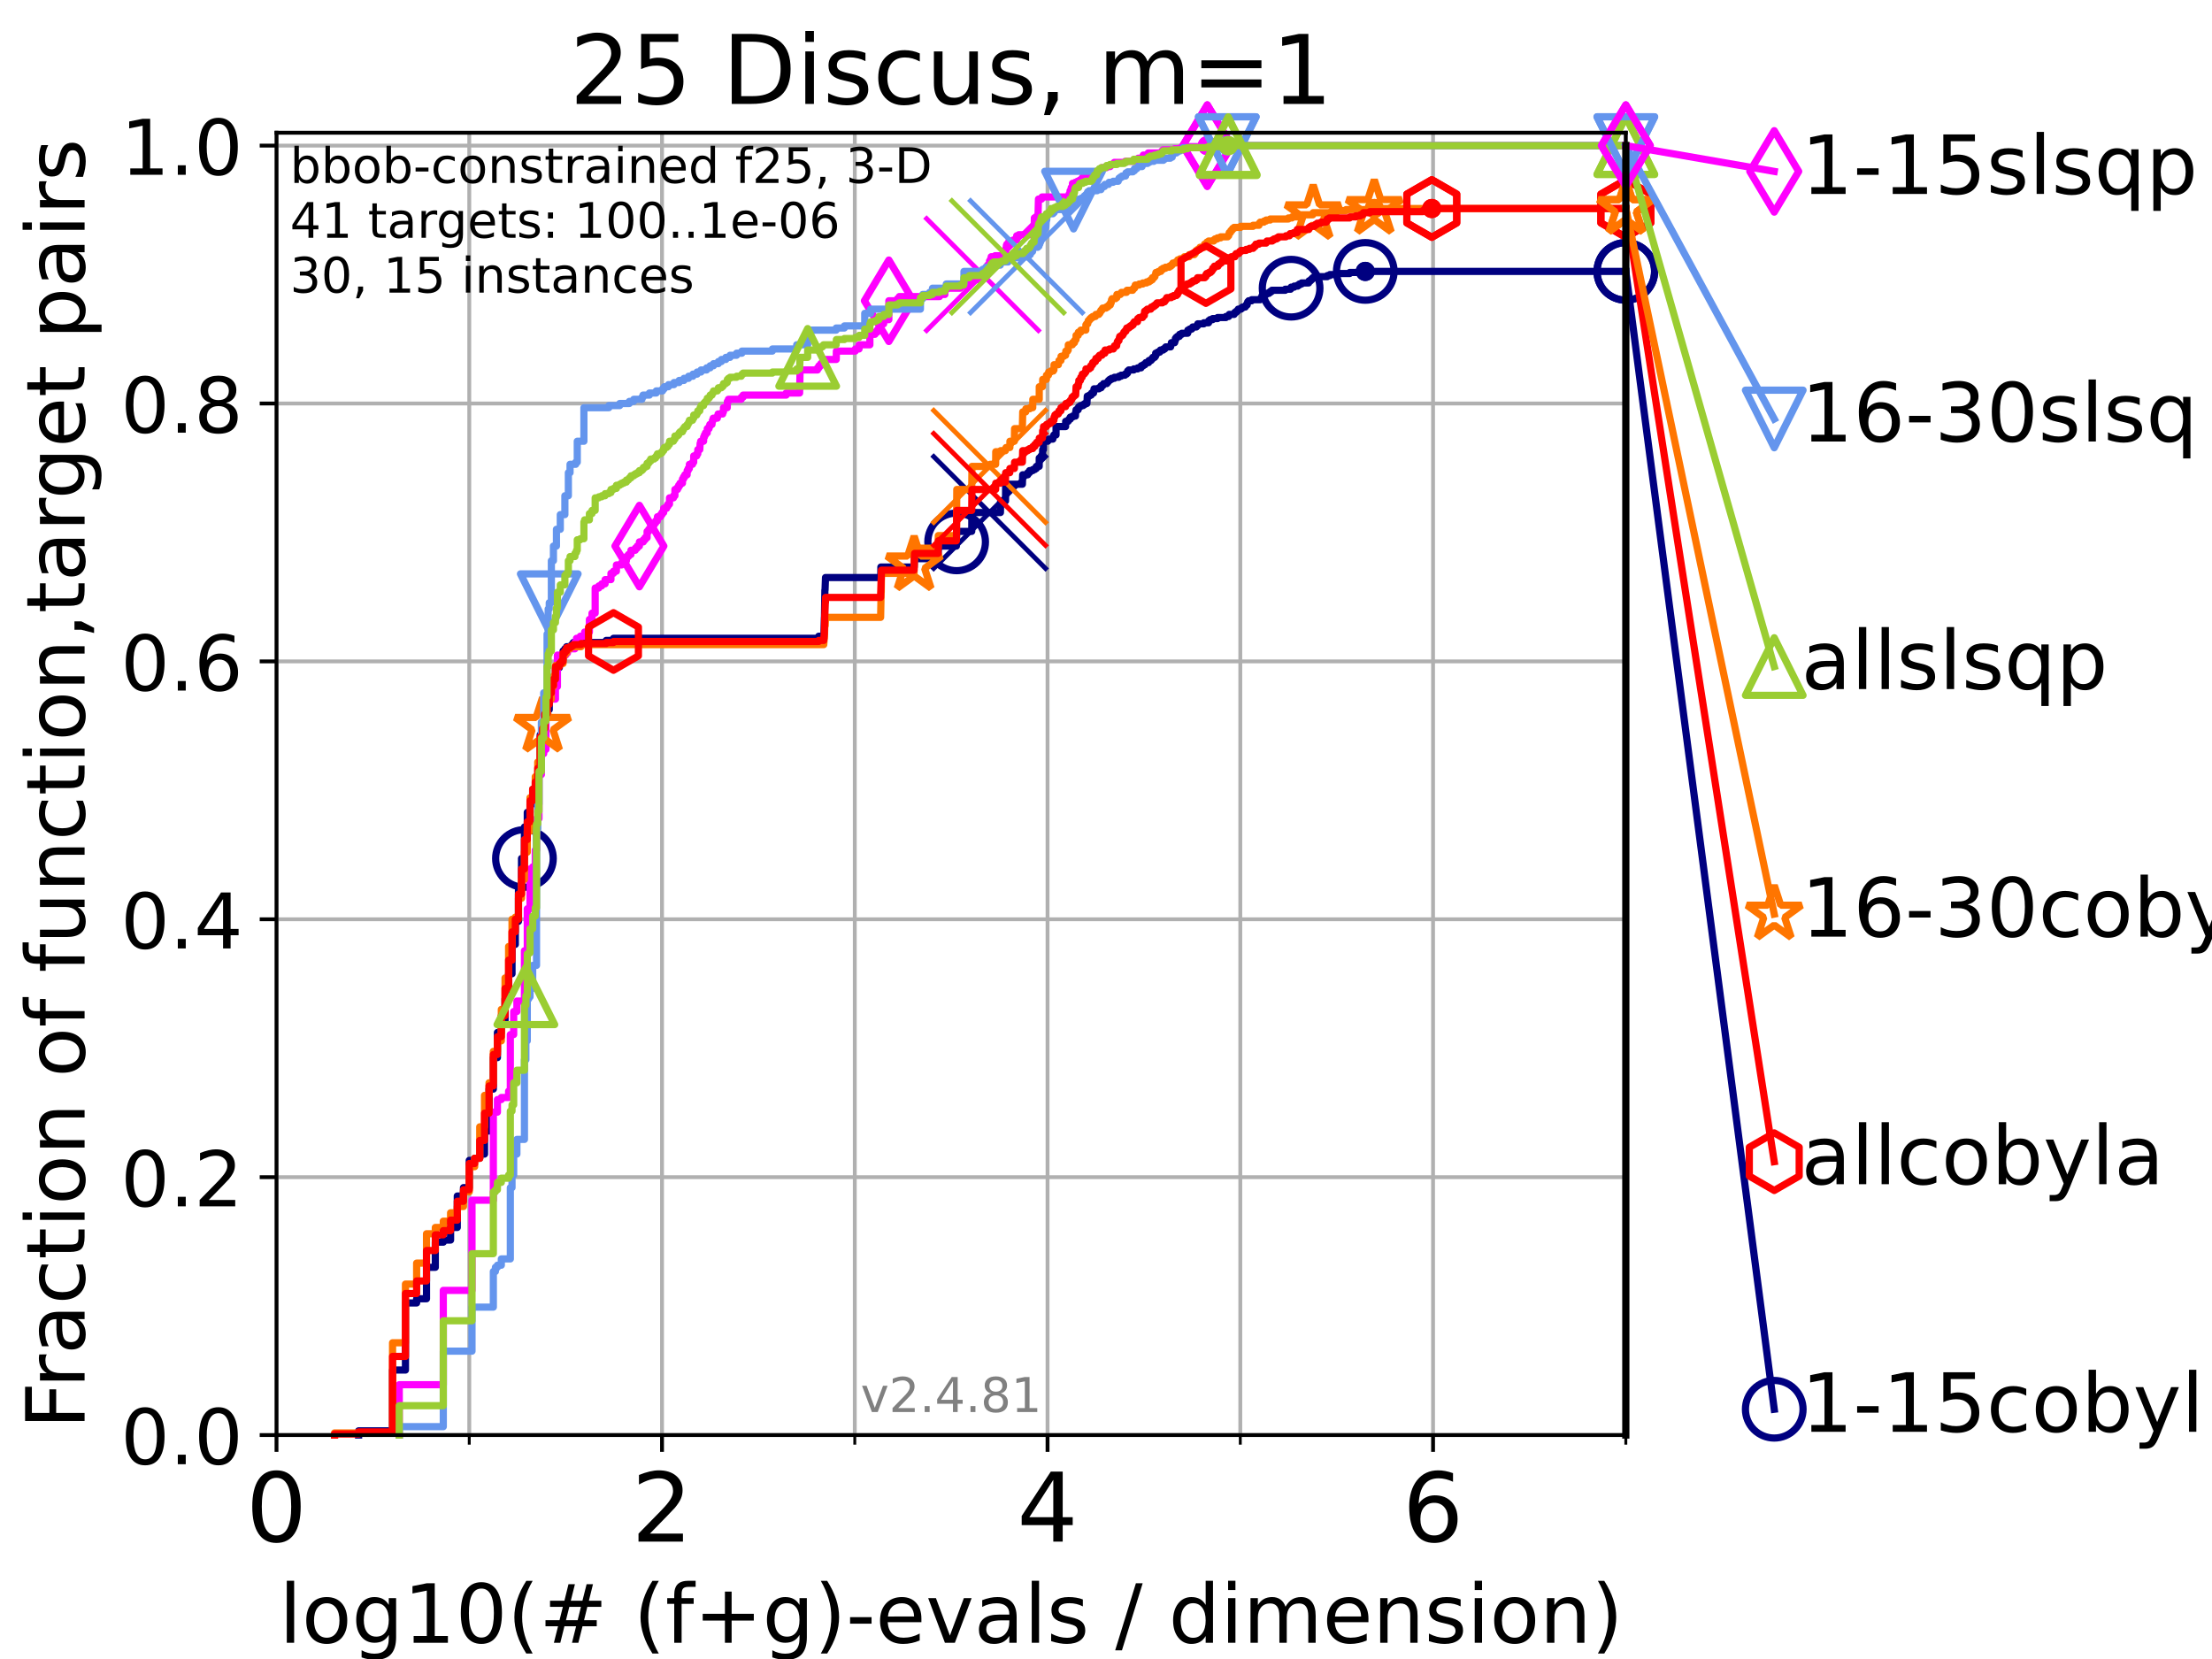 <?xml version="1.0" encoding="utf-8" standalone="no"?>
<!DOCTYPE svg PUBLIC "-//W3C//DTD SVG 1.1//EN"
  "http://www.w3.org/Graphics/SVG/1.1/DTD/svg11.dtd">
<!-- Created with matplotlib (https://matplotlib.org/) -->
<svg height="345.6pt" version="1.1" viewBox="0 0 460.8 345.6" width="460.8pt" xmlns="http://www.w3.org/2000/svg" xmlns:xlink="http://www.w3.org/1999/xlink">
 <defs>
  <style type="text/css">*{stroke-linecap:butt;stroke-linejoin:round;}</style>
 </defs>
 <g id="figure_1">
  <g id="patch_1">
   <path d="M 0 345.6 
L 460.8 345.6 
L 460.8 0 
L 0 0 
z
" style="fill:#ffffff;"/>
  </g>
  <g id="axes_1">
   <g id="patch_2">
    <path d="M 57.6 298.944 
L 338.688 298.944 
L 338.688 27.648 
L 57.6 27.648 
z
" style="fill:#ffffff;"/>
   </g>
   <g id="matplotlib.axis_1">
    <g id="xtick_1">
     <g id="line2d_1">
      <path clip-path="url(#pa654912e91)" d="M 57.6 298.944 
L 57.6 27.648 
" style="fill:none;stroke:#b0b0b0;stroke-linecap:square;stroke-width:0.8;"/>
     </g>
     <g id="line2d_2">
      <defs>
       <path d="M 0 0 
L 0 3.5 
" id="mc6e3ffb9d0" style="stroke:#000000;stroke-width:0.8;"/>
      </defs>
      <g>
       <use style="stroke:#000000;stroke-width:0.8;" x="57.6" xlink:href="#mc6e3ffb9d0" y="298.944"/>
      </g>
     </g>
     <g id="text_1">
      <!-- 0 -->
      <g transform="translate(51.237 321.141)scale(0.2 -0.2)">
       <defs>
        <path d="M 31.781 66.406 
Q 24.172 66.406 20.328 58.906 
Q 16.5 51.422 16.5 36.375 
Q 16.5 21.391 20.328 13.891 
Q 24.172 6.391 31.781 6.391 
Q 39.453 6.391 43.281 13.891 
Q 47.125 21.391 47.125 36.375 
Q 47.125 51.422 43.281 58.906 
Q 39.453 66.406 31.781 66.406 
z
M 31.781 74.219 
Q 44.047 74.219 50.516 64.516 
Q 56.984 54.828 56.984 36.375 
Q 56.984 17.969 50.516 8.266 
Q 44.047 -1.422 31.781 -1.422 
Q 19.531 -1.422 13.062 8.266 
Q 6.594 17.969 6.594 36.375 
Q 6.594 54.828 13.062 64.516 
Q 19.531 74.219 31.781 74.219 
z
" id="DejaVuSans-48"/>
       </defs>
       <use xlink:href="#DejaVuSans-48"/>
      </g>
     </g>
    </g>
    <g id="xtick_2">
     <g id="line2d_3">
      <path clip-path="url(#pa654912e91)" d="M 137.911 298.944 
L 137.911 27.648 
" style="fill:none;stroke:#b0b0b0;stroke-linecap:square;stroke-width:0.8;"/>
     </g>
     <g id="line2d_4">
      <g>
       <use style="stroke:#000000;stroke-width:0.8;" x="137.911" xlink:href="#mc6e3ffb9d0" y="298.944"/>
      </g>
     </g>
     <g id="text_2">
      <!-- 2 -->
      <g transform="translate(131.548 321.141)scale(0.2 -0.2)">
       <defs>
        <path d="M 19.188 8.297 
L 53.609 8.297 
L 53.609 0 
L 7.328 0 
L 7.328 8.297 
Q 12.938 14.109 22.625 23.891 
Q 32.328 33.688 34.812 36.531 
Q 39.547 41.844 41.422 45.531 
Q 43.312 49.219 43.312 52.781 
Q 43.312 58.594 39.234 62.25 
Q 35.156 65.922 28.609 65.922 
Q 23.969 65.922 18.812 64.312 
Q 13.672 62.703 7.812 59.422 
L 7.812 69.391 
Q 13.766 71.781 18.938 73 
Q 24.125 74.219 28.422 74.219 
Q 39.75 74.219 46.484 68.547 
Q 53.219 62.891 53.219 53.422 
Q 53.219 48.922 51.531 44.891 
Q 49.859 40.875 45.406 35.406 
Q 44.188 33.984 37.641 27.219 
Q 31.109 20.453 19.188 8.297 
z
" id="DejaVuSans-50"/>
       </defs>
       <use xlink:href="#DejaVuSans-50"/>
      </g>
     </g>
    </g>
    <g id="xtick_3">
     <g id="line2d_5">
      <path clip-path="url(#pa654912e91)" d="M 218.222 298.944 
L 218.222 27.648 
" style="fill:none;stroke:#b0b0b0;stroke-linecap:square;stroke-width:0.8;"/>
     </g>
     <g id="line2d_6">
      <g>
       <use style="stroke:#000000;stroke-width:0.8;" x="218.222" xlink:href="#mc6e3ffb9d0" y="298.944"/>
      </g>
     </g>
     <g id="text_3">
      <!-- 4 -->
      <g transform="translate(211.859 321.141)scale(0.2 -0.2)">
       <defs>
        <path d="M 37.797 64.312 
L 12.891 25.391 
L 37.797 25.391 
z
M 35.203 72.906 
L 47.609 72.906 
L 47.609 25.391 
L 58.016 25.391 
L 58.016 17.188 
L 47.609 17.188 
L 47.609 0 
L 37.797 0 
L 37.797 17.188 
L 4.891 17.188 
L 4.891 26.703 
z
" id="DejaVuSans-52"/>
       </defs>
       <use xlink:href="#DejaVuSans-52"/>
      </g>
     </g>
    </g>
    <g id="xtick_4">
     <g id="line2d_7">
      <path clip-path="url(#pa654912e91)" d="M 298.533 298.944 
L 298.533 27.648 
" style="fill:none;stroke:#b0b0b0;stroke-linecap:square;stroke-width:0.8;"/>
     </g>
     <g id="line2d_8">
      <g>
       <use style="stroke:#000000;stroke-width:0.8;" x="298.533" xlink:href="#mc6e3ffb9d0" y="298.944"/>
      </g>
     </g>
     <g id="text_4">
      <!-- 6 -->
      <g transform="translate(292.17 321.141)scale(0.2 -0.2)">
       <defs>
        <path d="M 33.016 40.375 
Q 26.375 40.375 22.484 35.828 
Q 18.609 31.297 18.609 23.391 
Q 18.609 15.531 22.484 10.953 
Q 26.375 6.391 33.016 6.391 
Q 39.656 6.391 43.531 10.953 
Q 47.406 15.531 47.406 23.391 
Q 47.406 31.297 43.531 35.828 
Q 39.656 40.375 33.016 40.375 
z
M 52.594 71.297 
L 52.594 62.312 
Q 48.875 64.062 45.094 64.984 
Q 41.312 65.922 37.594 65.922 
Q 27.828 65.922 22.672 59.328 
Q 17.531 52.734 16.797 39.406 
Q 19.672 43.656 24.016 45.922 
Q 28.375 48.188 33.594 48.188 
Q 44.578 48.188 50.953 41.516 
Q 57.328 34.859 57.328 23.391 
Q 57.328 12.156 50.688 5.359 
Q 44.047 -1.422 33.016 -1.422 
Q 20.359 -1.422 13.672 8.266 
Q 6.984 17.969 6.984 36.375 
Q 6.984 53.656 15.188 63.938 
Q 23.391 74.219 37.203 74.219 
Q 40.922 74.219 44.703 73.484 
Q 48.484 72.75 52.594 71.297 
z
" id="DejaVuSans-54"/>
       </defs>
       <use xlink:href="#DejaVuSans-54"/>
      </g>
     </g>
    </g>
    <g id="xtick_5">
     <g id="line2d_9">
      <path clip-path="url(#pa654912e91)" d="M 97.755 298.944 
L 97.755 27.648 
" style="fill:none;stroke:#b0b0b0;stroke-linecap:square;stroke-width:0.8;"/>
     </g>
     <g id="line2d_10">
      <defs>
       <path d="M 0 0 
L 0 2 
" id="m557bcb02c8" style="stroke:#000000;stroke-width:0.6;"/>
      </defs>
      <g>
       <use style="stroke:#000000;stroke-width:0.6;" x="97.755" xlink:href="#m557bcb02c8" y="298.944"/>
      </g>
     </g>
    </g>
    <g id="xtick_6">
     <g id="line2d_11">
      <path clip-path="url(#pa654912e91)" d="M 178.066 298.944 
L 178.066 27.648 
" style="fill:none;stroke:#b0b0b0;stroke-linecap:square;stroke-width:0.8;"/>
     </g>
     <g id="line2d_12">
      <g>
       <use style="stroke:#000000;stroke-width:0.6;" x="178.066" xlink:href="#m557bcb02c8" y="298.944"/>
      </g>
     </g>
    </g>
    <g id="xtick_7">
     <g id="line2d_13">
      <path clip-path="url(#pa654912e91)" d="M 258.377 298.944 
L 258.377 27.648 
" style="fill:none;stroke:#b0b0b0;stroke-linecap:square;stroke-width:0.8;"/>
     </g>
     <g id="line2d_14">
      <g>
       <use style="stroke:#000000;stroke-width:0.6;" x="258.377" xlink:href="#m557bcb02c8" y="298.944"/>
      </g>
     </g>
    </g>
    <g id="xtick_8">
     <g id="line2d_15">
      <path clip-path="url(#pa654912e91)" d="M 338.688 298.944 
L 338.688 27.648 
" style="fill:none;stroke:#b0b0b0;stroke-linecap:square;stroke-width:0.8;"/>
     </g>
     <g id="line2d_16">
      <g>
       <use style="stroke:#000000;stroke-width:0.6;" x="338.688" xlink:href="#m557bcb02c8" y="298.944"/>
      </g>
     </g>
    </g>
    <g id="text_5">
     <!-- log10(# (f+g)-evals / dimension) -->
     <g transform="translate(58.145 342.218)scale(0.17 -0.17)">
      <defs>
       <path d="M 9.422 75.984 
L 18.406 75.984 
L 18.406 0 
L 9.422 0 
z
" id="DejaVuSans-108"/>
       <path d="M 30.609 48.391 
Q 23.391 48.391 19.188 42.75 
Q 14.984 37.109 14.984 27.297 
Q 14.984 17.484 19.156 11.844 
Q 23.344 6.203 30.609 6.203 
Q 37.797 6.203 41.984 11.859 
Q 46.188 17.531 46.188 27.297 
Q 46.188 37.016 41.984 42.703 
Q 37.797 48.391 30.609 48.391 
z
M 30.609 56 
Q 42.328 56 49.016 48.375 
Q 55.719 40.766 55.719 27.297 
Q 55.719 13.875 49.016 6.219 
Q 42.328 -1.422 30.609 -1.422 
Q 18.844 -1.422 12.172 6.219 
Q 5.516 13.875 5.516 27.297 
Q 5.516 40.766 12.172 48.375 
Q 18.844 56 30.609 56 
z
" id="DejaVuSans-111"/>
       <path d="M 45.406 27.984 
Q 45.406 37.75 41.375 43.109 
Q 37.359 48.484 30.078 48.484 
Q 22.859 48.484 18.828 43.109 
Q 14.797 37.75 14.797 27.984 
Q 14.797 18.266 18.828 12.891 
Q 22.859 7.516 30.078 7.516 
Q 37.359 7.516 41.375 12.891 
Q 45.406 18.266 45.406 27.984 
z
M 54.391 6.781 
Q 54.391 -7.172 48.188 -13.984 
Q 42 -20.797 29.203 -20.797 
Q 24.469 -20.797 20.266 -20.094 
Q 16.062 -19.391 12.109 -17.922 
L 12.109 -9.188 
Q 16.062 -11.328 19.922 -12.344 
Q 23.781 -13.375 27.781 -13.375 
Q 36.625 -13.375 41.016 -8.766 
Q 45.406 -4.156 45.406 5.172 
L 45.406 9.625 
Q 42.625 4.781 38.281 2.391 
Q 33.938 0 27.875 0 
Q 17.828 0 11.672 7.656 
Q 5.516 15.328 5.516 27.984 
Q 5.516 40.672 11.672 48.328 
Q 17.828 56 27.875 56 
Q 33.938 56 38.281 53.609 
Q 42.625 51.219 45.406 46.391 
L 45.406 54.688 
L 54.391 54.688 
z
" id="DejaVuSans-103"/>
       <path d="M 12.406 8.297 
L 28.516 8.297 
L 28.516 63.922 
L 10.984 60.406 
L 10.984 69.391 
L 28.422 72.906 
L 38.281 72.906 
L 38.281 8.297 
L 54.391 8.297 
L 54.391 0 
L 12.406 0 
z
" id="DejaVuSans-49"/>
       <path d="M 31 75.875 
Q 24.469 64.656 21.281 53.656 
Q 18.109 42.672 18.109 31.391 
Q 18.109 20.125 21.312 9.062 
Q 24.516 -2 31 -13.188 
L 23.188 -13.188 
Q 15.875 -1.703 12.234 9.375 
Q 8.594 20.453 8.594 31.391 
Q 8.594 42.281 12.203 53.312 
Q 15.828 64.359 23.188 75.875 
z
" id="DejaVuSans-40"/>
       <path d="M 51.125 44 
L 36.922 44 
L 32.812 27.688 
L 47.125 27.688 
z
M 43.797 71.781 
L 38.719 51.516 
L 52.984 51.516 
L 58.109 71.781 
L 65.922 71.781 
L 60.891 51.516 
L 76.125 51.516 
L 76.125 44 
L 58.984 44 
L 54.984 27.688 
L 70.516 27.688 
L 70.516 20.219 
L 53.078 20.219 
L 48 0 
L 40.188 0 
L 45.219 20.219 
L 30.906 20.219 
L 25.875 0 
L 18.016 0 
L 23.094 20.219 
L 7.719 20.219 
L 7.719 27.688 
L 24.906 27.688 
L 29 44 
L 13.281 44 
L 13.281 51.516 
L 30.906 51.516 
L 35.891 71.781 
z
" id="DejaVuSans-35"/>
       <path id="DejaVuSans-32"/>
       <path d="M 37.109 75.984 
L 37.109 68.5 
L 28.516 68.5 
Q 23.688 68.5 21.797 66.547 
Q 19.922 64.594 19.922 59.516 
L 19.922 54.688 
L 34.719 54.688 
L 34.719 47.703 
L 19.922 47.703 
L 19.922 0 
L 10.891 0 
L 10.891 47.703 
L 2.297 47.703 
L 2.297 54.688 
L 10.891 54.688 
L 10.891 58.5 
Q 10.891 67.625 15.141 71.797 
Q 19.391 75.984 28.609 75.984 
z
" id="DejaVuSans-102"/>
       <path d="M 46 62.703 
L 46 35.5 
L 73.188 35.5 
L 73.188 27.203 
L 46 27.203 
L 46 0 
L 37.797 0 
L 37.797 27.203 
L 10.594 27.203 
L 10.594 35.5 
L 37.797 35.5 
L 37.797 62.703 
z
" id="DejaVuSans-43"/>
       <path d="M 8.016 75.875 
L 15.828 75.875 
Q 23.141 64.359 26.781 53.312 
Q 30.422 42.281 30.422 31.391 
Q 30.422 20.453 26.781 9.375 
Q 23.141 -1.703 15.828 -13.188 
L 8.016 -13.188 
Q 14.5 -2 17.703 9.062 
Q 20.906 20.125 20.906 31.391 
Q 20.906 42.672 17.703 53.656 
Q 14.5 64.656 8.016 75.875 
z
" id="DejaVuSans-41"/>
       <path d="M 4.891 31.391 
L 31.203 31.391 
L 31.203 23.391 
L 4.891 23.391 
z
" id="DejaVuSans-45"/>
       <path d="M 56.203 29.594 
L 56.203 25.203 
L 14.891 25.203 
Q 15.484 15.922 20.484 11.062 
Q 25.484 6.203 34.422 6.203 
Q 39.594 6.203 44.453 7.469 
Q 49.312 8.734 54.109 11.281 
L 54.109 2.781 
Q 49.266 0.734 44.188 -0.344 
Q 39.109 -1.422 33.891 -1.422 
Q 20.797 -1.422 13.156 6.188 
Q 5.516 13.812 5.516 26.812 
Q 5.516 40.234 12.766 48.109 
Q 20.016 56 32.328 56 
Q 43.359 56 49.781 48.891 
Q 56.203 41.797 56.203 29.594 
z
M 47.219 32.234 
Q 47.125 39.594 43.094 43.984 
Q 39.062 48.391 32.422 48.391 
Q 24.906 48.391 20.391 44.141 
Q 15.875 39.891 15.188 32.172 
z
" id="DejaVuSans-101"/>
       <path d="M 2.984 54.688 
L 12.5 54.688 
L 29.594 8.797 
L 46.688 54.688 
L 56.203 54.688 
L 35.688 0 
L 23.484 0 
z
" id="DejaVuSans-118"/>
       <path d="M 34.281 27.484 
Q 23.391 27.484 19.188 25 
Q 14.984 22.516 14.984 16.5 
Q 14.984 11.719 18.141 8.906 
Q 21.297 6.109 26.703 6.109 
Q 34.188 6.109 38.703 11.406 
Q 43.219 16.703 43.219 25.484 
L 43.219 27.484 
z
M 52.203 31.203 
L 52.203 0 
L 43.219 0 
L 43.219 8.297 
Q 40.141 3.328 35.547 0.953 
Q 30.953 -1.422 24.312 -1.422 
Q 15.922 -1.422 10.953 3.297 
Q 6 8.016 6 15.922 
Q 6 25.141 12.172 29.828 
Q 18.359 34.516 30.609 34.516 
L 43.219 34.516 
L 43.219 35.406 
Q 43.219 41.609 39.141 45 
Q 35.062 48.391 27.688 48.391 
Q 23 48.391 18.547 47.266 
Q 14.109 46.141 10.016 43.891 
L 10.016 52.203 
Q 14.938 54.109 19.578 55.047 
Q 24.219 56 28.609 56 
Q 40.484 56 46.344 49.844 
Q 52.203 43.703 52.203 31.203 
z
" id="DejaVuSans-97"/>
       <path d="M 44.281 53.078 
L 44.281 44.578 
Q 40.484 46.531 36.375 47.5 
Q 32.281 48.484 27.875 48.484 
Q 21.188 48.484 17.844 46.438 
Q 14.5 44.391 14.5 40.281 
Q 14.5 37.156 16.891 35.375 
Q 19.281 33.594 26.516 31.984 
L 29.594 31.297 
Q 39.156 29.25 43.188 25.516 
Q 47.219 21.781 47.219 15.094 
Q 47.219 7.469 41.188 3.016 
Q 35.156 -1.422 24.609 -1.422 
Q 20.219 -1.422 15.453 -0.562 
Q 10.688 0.297 5.422 2 
L 5.422 11.281 
Q 10.406 8.688 15.234 7.391 
Q 20.062 6.109 24.812 6.109 
Q 31.156 6.109 34.562 8.281 
Q 37.984 10.453 37.984 14.406 
Q 37.984 18.062 35.516 20.016 
Q 33.062 21.969 24.703 23.781 
L 21.578 24.516 
Q 13.234 26.266 9.516 29.906 
Q 5.812 33.547 5.812 39.891 
Q 5.812 47.609 11.281 51.797 
Q 16.75 56 26.812 56 
Q 31.781 56 36.172 55.266 
Q 40.578 54.547 44.281 53.078 
z
" id="DejaVuSans-115"/>
       <path d="M 25.391 72.906 
L 33.688 72.906 
L 8.297 -9.281 
L 0 -9.281 
z
" id="DejaVuSans-47"/>
       <path d="M 45.406 46.391 
L 45.406 75.984 
L 54.391 75.984 
L 54.391 0 
L 45.406 0 
L 45.406 8.203 
Q 42.578 3.328 38.25 0.953 
Q 33.938 -1.422 27.875 -1.422 
Q 17.969 -1.422 11.734 6.484 
Q 5.516 14.406 5.516 27.297 
Q 5.516 40.188 11.734 48.094 
Q 17.969 56 27.875 56 
Q 33.938 56 38.25 53.625 
Q 42.578 51.266 45.406 46.391 
z
M 14.797 27.297 
Q 14.797 17.391 18.875 11.75 
Q 22.953 6.109 30.078 6.109 
Q 37.203 6.109 41.297 11.75 
Q 45.406 17.391 45.406 27.297 
Q 45.406 37.203 41.297 42.844 
Q 37.203 48.484 30.078 48.484 
Q 22.953 48.484 18.875 42.844 
Q 14.797 37.203 14.797 27.297 
z
" id="DejaVuSans-100"/>
       <path d="M 9.422 54.688 
L 18.406 54.688 
L 18.406 0 
L 9.422 0 
z
M 9.422 75.984 
L 18.406 75.984 
L 18.406 64.594 
L 9.422 64.594 
z
" id="DejaVuSans-105"/>
       <path d="M 52 44.188 
Q 55.375 50.25 60.062 53.125 
Q 64.75 56 71.094 56 
Q 79.641 56 84.281 50.016 
Q 88.922 44.047 88.922 33.016 
L 88.922 0 
L 79.891 0 
L 79.891 32.719 
Q 79.891 40.578 77.094 44.375 
Q 74.312 48.188 68.609 48.188 
Q 61.625 48.188 57.562 43.547 
Q 53.516 38.922 53.516 30.906 
L 53.516 0 
L 44.484 0 
L 44.484 32.719 
Q 44.484 40.625 41.703 44.406 
Q 38.922 48.188 33.109 48.188 
Q 26.219 48.188 22.156 43.531 
Q 18.109 38.875 18.109 30.906 
L 18.109 0 
L 9.078 0 
L 9.078 54.688 
L 18.109 54.688 
L 18.109 46.188 
Q 21.188 51.219 25.484 53.609 
Q 29.781 56 35.688 56 
Q 41.656 56 45.828 52.969 
Q 50 49.953 52 44.188 
z
" id="DejaVuSans-109"/>
       <path d="M 54.891 33.016 
L 54.891 0 
L 45.906 0 
L 45.906 32.719 
Q 45.906 40.484 42.875 44.328 
Q 39.844 48.188 33.797 48.188 
Q 26.516 48.188 22.312 43.547 
Q 18.109 38.922 18.109 30.906 
L 18.109 0 
L 9.078 0 
L 9.078 54.688 
L 18.109 54.688 
L 18.109 46.188 
Q 21.344 51.125 25.703 53.562 
Q 30.078 56 35.797 56 
Q 45.219 56 50.047 50.172 
Q 54.891 44.344 54.891 33.016 
z
" id="DejaVuSans-110"/>
      </defs>
      <use xlink:href="#DejaVuSans-108"/>
      <use x="27.783" xlink:href="#DejaVuSans-111"/>
      <use x="88.965" xlink:href="#DejaVuSans-103"/>
      <use x="152.441" xlink:href="#DejaVuSans-49"/>
      <use x="216.064" xlink:href="#DejaVuSans-48"/>
      <use x="279.688" xlink:href="#DejaVuSans-40"/>
      <use x="318.701" xlink:href="#DejaVuSans-35"/>
      <use x="402.49" xlink:href="#DejaVuSans-32"/>
      <use x="434.277" xlink:href="#DejaVuSans-40"/>
      <use x="473.291" xlink:href="#DejaVuSans-102"/>
      <use x="508.496" xlink:href="#DejaVuSans-43"/>
      <use x="592.285" xlink:href="#DejaVuSans-103"/>
      <use x="655.762" xlink:href="#DejaVuSans-41"/>
      <use x="694.775" xlink:href="#DejaVuSans-45"/>
      <use x="730.859" xlink:href="#DejaVuSans-101"/>
      <use x="792.383" xlink:href="#DejaVuSans-118"/>
      <use x="851.562" xlink:href="#DejaVuSans-97"/>
      <use x="912.842" xlink:href="#DejaVuSans-108"/>
      <use x="940.625" xlink:href="#DejaVuSans-115"/>
      <use x="992.725" xlink:href="#DejaVuSans-32"/>
      <use x="1024.512" xlink:href="#DejaVuSans-47"/>
      <use x="1058.203" xlink:href="#DejaVuSans-32"/>
      <use x="1089.99" xlink:href="#DejaVuSans-100"/>
      <use x="1153.467" xlink:href="#DejaVuSans-105"/>
      <use x="1181.25" xlink:href="#DejaVuSans-109"/>
      <use x="1278.662" xlink:href="#DejaVuSans-101"/>
      <use x="1340.186" xlink:href="#DejaVuSans-110"/>
      <use x="1403.564" xlink:href="#DejaVuSans-115"/>
      <use x="1455.664" xlink:href="#DejaVuSans-105"/>
      <use x="1483.447" xlink:href="#DejaVuSans-111"/>
      <use x="1544.629" xlink:href="#DejaVuSans-110"/>
      <use x="1608.008" xlink:href="#DejaVuSans-41"/>
     </g>
    </g>
   </g>
   <g id="matplotlib.axis_2">
    <g id="ytick_1">
     <g id="line2d_17">
      <path clip-path="url(#pa654912e91)" d="M 57.6 298.944 
L 338.688 298.944 
" style="fill:none;stroke:#b0b0b0;stroke-linecap:square;stroke-width:0.8;"/>
     </g>
     <g id="line2d_18">
      <defs>
       <path d="M 0 0 
L -3.5 0 
" id="mf5ea008f2f" style="stroke:#000000;stroke-width:0.8;"/>
      </defs>
      <g>
       <use style="stroke:#000000;stroke-width:0.8;" x="57.6" xlink:href="#mf5ea008f2f" y="298.944"/>
      </g>
     </g>
     <g id="text_6">
      <!-- 0.0 -->
      <g transform="translate(25.155 305.023)scale(0.16 -0.16)">
       <defs>
        <path d="M 10.688 12.406 
L 21 12.406 
L 21 0 
L 10.688 0 
z
" id="DejaVuSans-46"/>
       </defs>
       <use xlink:href="#DejaVuSans-48"/>
       <use x="63.623" xlink:href="#DejaVuSans-46"/>
       <use x="95.41" xlink:href="#DejaVuSans-48"/>
      </g>
     </g>
    </g>
    <g id="ytick_2">
     <g id="line2d_19">
      <path clip-path="url(#pa654912e91)" d="M 57.6 245.222 
L 338.688 245.222 
" style="fill:none;stroke:#b0b0b0;stroke-linecap:square;stroke-width:0.8;"/>
     </g>
     <g id="line2d_20">
      <g>
       <use style="stroke:#000000;stroke-width:0.8;" x="57.6" xlink:href="#mf5ea008f2f" y="245.222"/>
      </g>
     </g>
     <g id="text_7">
      <!-- 0.2 -->
      <g transform="translate(25.155 251.301)scale(0.16 -0.16)">
       <use xlink:href="#DejaVuSans-48"/>
       <use x="63.623" xlink:href="#DejaVuSans-46"/>
       <use x="95.41" xlink:href="#DejaVuSans-50"/>
      </g>
     </g>
    </g>
    <g id="ytick_3">
     <g id="line2d_21">
      <path clip-path="url(#pa654912e91)" d="M 57.6 191.5 
L 338.688 191.5 
" style="fill:none;stroke:#b0b0b0;stroke-linecap:square;stroke-width:0.8;"/>
     </g>
     <g id="line2d_22">
      <g>
       <use style="stroke:#000000;stroke-width:0.8;" x="57.6" xlink:href="#mf5ea008f2f" y="191.5"/>
      </g>
     </g>
     <g id="text_8">
      <!-- 0.4 -->
      <g transform="translate(25.155 197.579)scale(0.16 -0.16)">
       <use xlink:href="#DejaVuSans-48"/>
       <use x="63.623" xlink:href="#DejaVuSans-46"/>
       <use x="95.41" xlink:href="#DejaVuSans-52"/>
      </g>
     </g>
    </g>
    <g id="ytick_4">
     <g id="line2d_23">
      <path clip-path="url(#pa654912e91)" d="M 57.6 137.778 
L 338.688 137.778 
" style="fill:none;stroke:#b0b0b0;stroke-linecap:square;stroke-width:0.8;"/>
     </g>
     <g id="line2d_24">
      <g>
       <use style="stroke:#000000;stroke-width:0.8;" x="57.6" xlink:href="#mf5ea008f2f" y="137.778"/>
      </g>
     </g>
     <g id="text_9">
      <!-- 0.6 -->
      <g transform="translate(25.155 143.857)scale(0.16 -0.16)">
       <use xlink:href="#DejaVuSans-48"/>
       <use x="63.623" xlink:href="#DejaVuSans-46"/>
       <use x="95.41" xlink:href="#DejaVuSans-54"/>
      </g>
     </g>
    </g>
    <g id="ytick_5">
     <g id="line2d_25">
      <path clip-path="url(#pa654912e91)" d="M 57.6 84.056 
L 338.688 84.056 
" style="fill:none;stroke:#b0b0b0;stroke-linecap:square;stroke-width:0.8;"/>
     </g>
     <g id="line2d_26">
      <g>
       <use style="stroke:#000000;stroke-width:0.8;" x="57.6" xlink:href="#mf5ea008f2f" y="84.056"/>
      </g>
     </g>
     <g id="text_10">
      <!-- 0.8 -->
      <g transform="translate(25.155 90.135)scale(0.16 -0.16)">
       <defs>
        <path d="M 31.781 34.625 
Q 24.75 34.625 20.719 30.859 
Q 16.703 27.094 16.703 20.516 
Q 16.703 13.922 20.719 10.156 
Q 24.75 6.391 31.781 6.391 
Q 38.812 6.391 42.859 10.172 
Q 46.922 13.969 46.922 20.516 
Q 46.922 27.094 42.891 30.859 
Q 38.875 34.625 31.781 34.625 
z
M 21.922 38.812 
Q 15.578 40.375 12.031 44.719 
Q 8.5 49.078 8.5 55.328 
Q 8.5 64.062 14.719 69.141 
Q 20.953 74.219 31.781 74.219 
Q 42.672 74.219 48.875 69.141 
Q 55.078 64.062 55.078 55.328 
Q 55.078 49.078 51.531 44.719 
Q 48 40.375 41.703 38.812 
Q 48.828 37.156 52.797 32.312 
Q 56.781 27.484 56.781 20.516 
Q 56.781 9.906 50.312 4.234 
Q 43.844 -1.422 31.781 -1.422 
Q 19.734 -1.422 13.25 4.234 
Q 6.781 9.906 6.781 20.516 
Q 6.781 27.484 10.781 32.312 
Q 14.797 37.156 21.922 38.812 
z
M 18.312 54.391 
Q 18.312 48.734 21.844 45.562 
Q 25.391 42.391 31.781 42.391 
Q 38.141 42.391 41.719 45.562 
Q 45.312 48.734 45.312 54.391 
Q 45.312 60.062 41.719 63.234 
Q 38.141 66.406 31.781 66.406 
Q 25.391 66.406 21.844 63.234 
Q 18.312 60.062 18.312 54.391 
z
" id="DejaVuSans-56"/>
       </defs>
       <use xlink:href="#DejaVuSans-48"/>
       <use x="63.623" xlink:href="#DejaVuSans-46"/>
       <use x="95.41" xlink:href="#DejaVuSans-56"/>
      </g>
     </g>
    </g>
    <g id="ytick_6">
     <g id="line2d_27">
      <path clip-path="url(#pa654912e91)" d="M 57.6 30.334 
L 338.688 30.334 
" style="fill:none;stroke:#b0b0b0;stroke-linecap:square;stroke-width:0.8;"/>
     </g>
     <g id="line2d_28">
      <g>
       <use style="stroke:#000000;stroke-width:0.8;" x="57.6" xlink:href="#mf5ea008f2f" y="30.334"/>
      </g>
     </g>
     <g id="text_11">
      <!-- 1.0 -->
      <g transform="translate(25.155 36.413)scale(0.16 -0.16)">
       <use xlink:href="#DejaVuSans-49"/>
       <use x="63.623" xlink:href="#DejaVuSans-46"/>
       <use x="95.41" xlink:href="#DejaVuSans-48"/>
      </g>
     </g>
    </g>
    <g id="text_12">
     <!-- Fraction of function,target pairs -->
     <g transform="translate(17.62 297.681)rotate(-90)scale(0.17 -0.17)">
      <defs>
       <path d="M 9.812 72.906 
L 51.703 72.906 
L 51.703 64.594 
L 19.672 64.594 
L 19.672 43.109 
L 48.578 43.109 
L 48.578 34.812 
L 19.672 34.812 
L 19.672 0 
L 9.812 0 
z
" id="DejaVuSans-70"/>
       <path d="M 41.109 46.297 
Q 39.594 47.172 37.812 47.578 
Q 36.031 48 33.891 48 
Q 26.266 48 22.188 43.047 
Q 18.109 38.094 18.109 28.812 
L 18.109 0 
L 9.078 0 
L 9.078 54.688 
L 18.109 54.688 
L 18.109 46.188 
Q 20.953 51.172 25.484 53.578 
Q 30.031 56 36.531 56 
Q 37.453 56 38.578 55.875 
Q 39.703 55.766 41.062 55.516 
z
" id="DejaVuSans-114"/>
       <path d="M 48.781 52.594 
L 48.781 44.188 
Q 44.969 46.297 41.141 47.344 
Q 37.312 48.391 33.406 48.391 
Q 24.656 48.391 19.812 42.844 
Q 14.984 37.312 14.984 27.297 
Q 14.984 17.281 19.812 11.734 
Q 24.656 6.203 33.406 6.203 
Q 37.312 6.203 41.141 7.25 
Q 44.969 8.297 48.781 10.406 
L 48.781 2.094 
Q 45.016 0.344 40.984 -0.531 
Q 36.969 -1.422 32.422 -1.422 
Q 20.062 -1.422 12.781 6.344 
Q 5.516 14.109 5.516 27.297 
Q 5.516 40.672 12.859 48.328 
Q 20.219 56 33.016 56 
Q 37.156 56 41.109 55.141 
Q 45.062 54.297 48.781 52.594 
z
" id="DejaVuSans-99"/>
       <path d="M 18.312 70.219 
L 18.312 54.688 
L 36.812 54.688 
L 36.812 47.703 
L 18.312 47.703 
L 18.312 18.016 
Q 18.312 11.328 20.141 9.422 
Q 21.969 7.516 27.594 7.516 
L 36.812 7.516 
L 36.812 0 
L 27.594 0 
Q 17.188 0 13.234 3.875 
Q 9.281 7.766 9.281 18.016 
L 9.281 47.703 
L 2.688 47.703 
L 2.688 54.688 
L 9.281 54.688 
L 9.281 70.219 
z
" id="DejaVuSans-116"/>
       <path d="M 8.5 21.578 
L 8.5 54.688 
L 17.484 54.688 
L 17.484 21.922 
Q 17.484 14.156 20.5 10.266 
Q 23.531 6.391 29.594 6.391 
Q 36.859 6.391 41.078 11.031 
Q 45.312 15.672 45.312 23.688 
L 45.312 54.688 
L 54.297 54.688 
L 54.297 0 
L 45.312 0 
L 45.312 8.406 
Q 42.047 3.422 37.719 1 
Q 33.406 -1.422 27.688 -1.422 
Q 18.266 -1.422 13.375 4.438 
Q 8.5 10.297 8.5 21.578 
z
M 31.109 56 
z
" id="DejaVuSans-117"/>
       <path d="M 11.719 12.406 
L 22.016 12.406 
L 22.016 4 
L 14.016 -11.625 
L 7.719 -11.625 
L 11.719 4 
z
" id="DejaVuSans-44"/>
       <path d="M 18.109 8.203 
L 18.109 -20.797 
L 9.078 -20.797 
L 9.078 54.688 
L 18.109 54.688 
L 18.109 46.391 
Q 20.953 51.266 25.266 53.625 
Q 29.594 56 35.594 56 
Q 45.562 56 51.781 48.094 
Q 58.016 40.188 58.016 27.297 
Q 58.016 14.406 51.781 6.484 
Q 45.562 -1.422 35.594 -1.422 
Q 29.594 -1.422 25.266 0.953 
Q 20.953 3.328 18.109 8.203 
z
M 48.688 27.297 
Q 48.688 37.203 44.609 42.844 
Q 40.531 48.484 33.406 48.484 
Q 26.266 48.484 22.188 42.844 
Q 18.109 37.203 18.109 27.297 
Q 18.109 17.391 22.188 11.75 
Q 26.266 6.109 33.406 6.109 
Q 40.531 6.109 44.609 11.75 
Q 48.688 17.391 48.688 27.297 
z
" id="DejaVuSans-112"/>
      </defs>
      <use xlink:href="#DejaVuSans-70"/>
      <use x="50.27" xlink:href="#DejaVuSans-114"/>
      <use x="91.383" xlink:href="#DejaVuSans-97"/>
      <use x="152.662" xlink:href="#DejaVuSans-99"/>
      <use x="207.643" xlink:href="#DejaVuSans-116"/>
      <use x="246.852" xlink:href="#DejaVuSans-105"/>
      <use x="274.635" xlink:href="#DejaVuSans-111"/>
      <use x="335.816" xlink:href="#DejaVuSans-110"/>
      <use x="399.195" xlink:href="#DejaVuSans-32"/>
      <use x="430.982" xlink:href="#DejaVuSans-111"/>
      <use x="492.164" xlink:href="#DejaVuSans-102"/>
      <use x="527.369" xlink:href="#DejaVuSans-32"/>
      <use x="559.156" xlink:href="#DejaVuSans-102"/>
      <use x="594.361" xlink:href="#DejaVuSans-117"/>
      <use x="657.74" xlink:href="#DejaVuSans-110"/>
      <use x="721.119" xlink:href="#DejaVuSans-99"/>
      <use x="776.1" xlink:href="#DejaVuSans-116"/>
      <use x="815.309" xlink:href="#DejaVuSans-105"/>
      <use x="843.092" xlink:href="#DejaVuSans-111"/>
      <use x="904.273" xlink:href="#DejaVuSans-110"/>
      <use x="967.652" xlink:href="#DejaVuSans-44"/>
      <use x="999.439" xlink:href="#DejaVuSans-116"/>
      <use x="1038.648" xlink:href="#DejaVuSans-97"/>
      <use x="1099.928" xlink:href="#DejaVuSans-114"/>
      <use x="1139.291" xlink:href="#DejaVuSans-103"/>
      <use x="1202.768" xlink:href="#DejaVuSans-101"/>
      <use x="1264.291" xlink:href="#DejaVuSans-116"/>
      <use x="1303.5" xlink:href="#DejaVuSans-32"/>
      <use x="1335.287" xlink:href="#DejaVuSans-112"/>
      <use x="1398.764" xlink:href="#DejaVuSans-97"/>
      <use x="1460.043" xlink:href="#DejaVuSans-105"/>
      <use x="1487.826" xlink:href="#DejaVuSans-114"/>
      <use x="1528.939" xlink:href="#DejaVuSans-115"/>
     </g>
    </g>
   </g>
   <g id="line2d_29">
    <defs>
     <path d="M 0 1.5 
C 0.398 1.5 0.779 1.342 1.061 1.061 
C 1.342 0.779 1.5 0.398 1.5 0 
C 1.5 -0.398 1.342 -0.779 1.061 -1.061 
C 0.779 -1.342 0.398 -1.5 0 -1.5 
C -0.398 -1.5 -0.779 -1.342 -1.061 -1.061 
C -1.342 -0.779 -1.5 -0.398 -1.5 0 
C -1.5 0.398 -1.342 0.779 -1.061 1.061 
C -0.779 1.342 -0.398 1.5 0 1.5 
z
" id="m1cdb0f32b2" style="stroke:#000080;"/>
    </defs>
    <g>
     <use style="fill:#000080;stroke:#000080;" x="284.414" xlink:href="#m1cdb0f32b2" y="56.54"/>
     <use style="fill:#000080;stroke:#000080;" x="284.414" xlink:href="#m1cdb0f32b2" y="56.54"/>
    </g>
   </g>
   <g id="line2d_30">
    <path d="M 74.705 298.944 
L 74.705 298.07 
L 81.776 298.07 
L 81.776 285.404 
L 84.464 285.404 
L 84.464 271.428 
L 86.793 271.428 
L 86.793 270.554 
L 88.847 270.554 
L 88.847 264.003 
L 90.684 264.003 
L 90.684 258.762 
L 92.347 258.762 
L 92.347 258.325 
L 93.864 258.325 
L 93.864 255.704 
L 95.26 255.704 
L 95.26 249.153 
L 96.552 249.153 
L 96.552 247.406 
L 97.755 247.406 
L 97.755 241.728 
L 98.881 241.728 
L 98.881 241.291 
L 99.938 241.291 
L 99.938 240.418 
L 100.935 240.418 
L 100.935 235.613 
L 101.878 235.613 
L 101.878 226.878 
L 102.772 226.878 
L 102.772 220.326 
L 103.623 220.326 
L 103.623 215.085 
L 104.435 215.085 
L 104.435 212.901 
L 105.21 212.901 
L 105.21 208.097 
L 105.952 208.097 
L 105.952 202.856 
L 106.664 202.856 
L 106.664 196.741 
L 107.348 196.741 
L 107.348 191.937 
L 108.006 191.937 
L 108.006 185.385 
L 108.64 185.385 
L 108.64 178.834 
L 109.252 178.834 
L 109.252 172.282 
L 109.843 172.282 
L 109.843 169.225 
L 110.415 169.225 
L 110.415 167.478 
L 110.969 167.478 
L 110.969 164.421 
L 111.506 164.421 
L 111.506 163.984 
L 112.026 163.984 
L 112.026 161.363 
L 112.532 161.363 
L 112.532 153.065 
L 113.023 153.065 
L 113.023 152.191 
L 113.501 152.191 
L 113.501 149.571 
L 113.966 149.571 
L 113.966 147.824 
L 114.419 147.824 
L 114.419 143.019 
L 114.86 143.019 
L 114.86 142.582 
L 115.291 142.582 
L 115.291 142.146 
L 115.711 142.146 
L 115.711 139.088 
L 116.523 139.088 
L 116.523 138.215 
L 116.914 138.215 
L 116.914 137.341 
L 117.298 137.341 
L 117.298 135.594 
L 117.673 135.594 
L 117.673 135.157 
L 118.04 135.157 
L 118.04 134.721 
L 119.097 134.721 
L 119.097 134.284 
L 119.436 134.284 
L 119.436 133.847 
L 126.282 133.847 
L 126.282 133.41 
L 127.799 133.41 
L 127.799 132.974 
L 170.554 132.974 
L 170.554 132.537 
L 171.637 132.537 
L 171.738 128.606 
L 171.755 128.606 
L 171.838 122.928 
L 171.871 122.928 
L 171.97 120.307 
L 183.476 120.307 
L 183.501 118.124 
L 190.437 118.124 
L 190.477 116.377 
L 195.418 116.377 
L 195.482 113.756 
L 199.235 113.756 
L 199.307 110.699 
L 202.429 110.699 
L 202.46 106.768 
L 208.409 106.768 
L 208.449 104.366 
L 209.47 104.366 
L 209.501 100.871 
L 212.982 100.871 
L 213.044 98.906 
L 214.099 98.906 
L 214.099 98.469 
L 214.476 98.469 
L 214.476 98.033 
L 215.151 98.033 
L 215.151 97.814 
L 215.58 97.814 
L 215.58 97.596 
L 215.89 97.596 
L 215.89 97.159 
L 216.481 97.159 
L 216.491 95.412 
L 216.878 95.412 
L 216.882 94.975 
L 217.163 94.975 
L 217.205 93.665 
L 217.369 93.665 
L 217.38 91.918 
L 218.276 91.918 
L 218.276 91.699 
L 218.437 91.699 
L 218.437 91.481 
L 219.321 91.481 
L 219.417 90.826 
L 219.537 90.826 
L 219.537 90.608 
L 219.993 90.608 
L 219.994 88.86 
L 221.99 88.86 
L 221.995 87.769 
L 222.527 87.769 
L 222.527 87.55 
L 222.662 87.55 
L 222.662 87.332 
L 222.95 87.332 
L 222.957 86.895 
L 223.423 86.895 
L 223.423 86.677 
L 224.038 86.677 
L 224.082 85.803 
L 224.158 85.803 
L 224.165 85.366 
L 224.6 85.366 
L 224.6 84.93 
L 224.737 84.93 
L 224.737 84.711 
L 225.076 84.711 
L 225.076 84.493 
L 225.637 84.493 
L 225.637 84.274 
L 225.977 84.274 
L 225.977 84.056 
L 226.428 84.056 
L 226.5 82.527 
L 226.915 82.527 
L 226.915 82.309 
L 227.314 82.309 
L 227.408 81.872 
L 227.809 81.872 
L 227.902 80.999 
L 228.931 80.999 
L 228.931 80.78 
L 229.382 80.78 
L 229.383 80.344 
L 229.738 80.344 
L 229.738 80.125 
L 229.897 80.125 
L 229.897 79.907 
L 230.575 79.907 
L 230.575 79.688 
L 230.766 79.688 
L 230.766 79.47 
L 230.926 79.47 
L 230.926 79.252 
L 231.174 79.252 
L 231.174 79.033 
L 231.543 79.033 
L 231.543 78.815 
L 232.149 78.815 
L 232.149 78.597 
L 233.063 78.597 
L 233.063 78.378 
L 233.54 78.378 
L 233.54 78.16 
L 234.34 78.16 
L 234.34 77.941 
L 234.683 77.941 
L 234.683 77.723 
L 234.899 77.723 
L 234.899 77.286 
L 235.135 77.286 
L 235.135 77.068 
L 236.187 77.068 
L 236.187 76.849 
L 237.001 76.849 
L 237.001 76.631 
L 237.699 76.631 
L 237.735 76.194 
L 238.165 76.194 
L 238.165 75.976 
L 238.524 75.976 
L 238.524 75.758 
L 238.694 75.758 
L 238.694 75.539 
L 239.275 75.539 
L 239.343 75.102 
L 239.781 75.102 
L 239.781 74.884 
L 239.986 74.884 
L 239.986 74.666 
L 240.149 74.666 
L 240.149 74.447 
L 240.544 74.447 
L 240.544 74.229 
L 240.715 74.229 
L 240.746 73.574 
L 241.151 73.574 
L 241.151 73.355 
L 241.611 73.355 
L 241.611 73.137 
L 241.731 73.137 
L 241.731 72.919 
L 242.327 72.919 
L 242.327 72.7 
L 242.652 72.7 
L 242.652 72.482 
L 242.844 72.482 
L 242.844 72.263 
L 243.862 72.263 
L 243.945 71.827 
L 243.993 71.827 
L 244.01 71.39 
L 244.695 71.39 
L 244.801 70.953 
L 244.843 70.953 
L 244.85 70.516 
L 244.998 70.516 
L 244.998 70.298 
L 245.256 70.298 
L 245.256 70.08 
L 245.691 70.08 
L 245.739 69.643 
L 246.191 69.643 
L 246.191 69.424 
L 247.41 69.424 
L 247.453 68.769 
L 247.823 68.769 
L 247.823 68.551 
L 248.272 68.551 
L 248.272 68.333 
L 248.461 68.333 
L 248.461 68.114 
L 249.225 68.114 
L 249.225 67.896 
L 249.462 67.896 
L 249.512 67.459 
L 250.776 67.459 
L 250.776 67.241 
L 251.771 67.241 
L 251.786 66.804 
L 252.06 66.804 
L 252.06 66.586 
L 252.619 66.586 
L 252.619 66.367 
L 253.644 66.367 
L 253.644 66.149 
L 255.379 66.149 
L 255.379 65.93 
L 255.957 65.93 
L 255.957 65.712 
L 256.072 65.712 
L 256.072 65.494 
L 257.101 65.494 
L 257.101 65.275 
L 257.245 65.275 
L 257.245 65.057 
L 257.539 65.057 
L 257.539 64.838 
L 257.784 64.838 
L 257.784 64.62 
L 257.94 64.62 
L 257.94 64.402 
L 258.536 64.402 
L 258.536 64.183 
L 258.817 64.183 
L 258.817 63.965 
L 259.407 63.965 
L 259.407 63.747 
L 259.571 63.747 
L 259.571 63.528 
L 259.808 63.528 
L 259.842 63.091 
L 259.92 63.091 
L 259.92 62.873 
L 260.119 62.873 
L 260.119 62.655 
L 260.75 62.655 
L 260.75 62.436 
L 262.526 62.436 
L 262.526 62.218 
L 262.699 62.218 
L 262.699 61.999 
L 262.818 61.999 
L 262.914 61.563 
L 263.436 61.563 
L 263.436 61.344 
L 263.798 61.344 
L 263.798 61.126 
L 264.34 61.126 
L 264.34 60.908 
L 264.65 60.908 
L 264.65 60.689 
L 264.95 60.689 
L 264.95 60.471 
L 267.732 60.471 
L 267.732 60.252 
L 268.85 60.252 
L 268.85 60.034 
L 268.962 60.034 
L 268.962 59.816 
L 269.603 59.816 
L 269.603 59.597 
L 270.358 59.597 
L 270.358 59.379 
L 270.681 59.379 
L 270.681 59.161 
L 271.149 59.161 
L 271.149 58.942 
L 272.615 58.942 
L 272.691 58.505 
L 273.017 58.505 
L 273.017 58.287 
L 273.253 58.287 
L 273.253 58.069 
L 273.465 58.069 
L 273.465 57.85 
L 274.279 57.85 
L 274.279 57.632 
L 276.491 57.632 
L 276.491 57.413 
L 277.035 57.413 
L 277.035 57.195 
L 278.672 57.195 
L 278.672 56.977 
L 281.172 56.977 
L 281.172 56.758 
L 284.414 56.758 
L 284.414 56.54 
L 338.688 56.54 
L 338.688 56.54 
" style="fill:none;stroke:#000080;stroke-linecap:square;stroke-width:1.5;"/>
   </g>
   <g id="line2d_31">
    <defs>
     <path d="M 0 6 
C 1.591 6 3.117 5.368 4.243 4.243 
C 5.368 3.117 6 1.591 6 0 
C 6 -1.591 5.368 -3.117 4.243 -4.243 
C 3.117 -5.368 1.591 -6 0 -6 
C -1.591 -6 -3.117 -5.368 -4.243 -4.243 
C -5.368 -3.117 -6 -1.591 -6 0 
C -6 1.591 -5.368 3.117 -4.243 4.243 
C -3.117 5.368 -1.591 6 0 6 
z
" id="m79f4faccb6" style="stroke:#000080;stroke-width:1.5;"/>
    </defs>
    <g>
     <use style="fill-opacity:0;stroke:#000080;stroke-width:1.5;" x="109.252" xlink:href="#m79f4faccb6" y="178.834"/>
     <use style="fill-opacity:0;stroke:#000080;stroke-width:1.5;" x="199.286" xlink:href="#m79f4faccb6" y="112.883"/>
     <use style="fill-opacity:0;stroke:#000080;stroke-width:1.5;" x="268.962" xlink:href="#m79f4faccb6" y="60.034"/>
     <use style="fill-opacity:0;stroke:#000080;stroke-width:1.5;" x="284.414" xlink:href="#m79f4faccb6" y="56.54"/>
     <use style="fill-opacity:0;stroke:#000080;stroke-width:1.5;" x="338.688" xlink:href="#m79f4faccb6" y="56.54"/>
    </g>
   </g>
   <g id="line2d_32">
    <path style="fill:none;stroke:#000080;stroke-linecap:square;stroke-width:1.5;"/>
    <g/>
   </g>
   <g id="line2d_33">
    <path clip-path="url(#pa654912e91)" d="M 206.151 106.768 
" style="fill:none;stroke:#000080;stroke-linecap:square;stroke-width:1.5;"/>
    <defs>
     <path d="M -12 12 
L 12 -12 
M -12 -12 
L 12 12 
" id="m96b226ff9a" style="stroke:#000080;"/>
    </defs>
    <g clip-path="url(#pa654912e91)">
     <use style="fill:#000080;stroke:#000080;" x="206.151" xlink:href="#m96b226ff9a" y="106.768"/>
    </g>
   </g>
   <g id="line2d_34">
    <defs>
     <path d="M 0 1.5 
C 0.398 1.5 0.779 1.342 1.061 1.061 
C 1.342 0.779 1.5 0.398 1.5 0 
C 1.5 -0.398 1.342 -0.779 1.061 -1.061 
C 0.779 -1.342 0.398 -1.5 0 -1.5 
C -0.398 -1.5 -0.779 -1.342 -1.061 -1.061 
C -1.342 -0.779 -1.5 -0.398 -1.5 0 
C -1.5 0.398 -1.342 0.779 -1.061 1.061 
C -0.779 1.342 -0.398 1.5 0 1.5 
z
" id="m62896c3fe7" style="stroke:#ff00ff;"/>
    </defs>
    <g>
     <use style="fill:#ff00ff;stroke:#ff00ff;" x="251.501" xlink:href="#m62896c3fe7" y="30.334"/>
     <use style="fill:#ff00ff;stroke:#ff00ff;" x="251.501" xlink:href="#m62896c3fe7" y="30.334"/>
    </g>
   </g>
   <g id="line2d_35">
    <path d="M 83.172 298.944 
L 83.172 288.462 
L 92.347 288.462 
L 92.347 268.807 
L 98.327 268.807 
L 98.327 250.026 
L 102.772 250.026 
L 102.772 231.682 
L 103.623 231.682 
L 103.623 229.062 
L 104.435 229.062 
L 104.435 228.625 
L 105.952 228.625 
L 105.952 227.315 
L 106.312 227.315 
L 106.312 215.522 
L 107.009 215.522 
L 107.009 210.718 
L 107.68 210.718 
L 107.68 208.534 
L 109.252 208.534 
L 109.252 198.052 
L 109.843 198.052 
L 109.843 189.316 
L 110.415 189.316 
L 110.415 181.018 
L 110.969 181.018 
L 110.969 180.581 
L 111.506 180.581 
L 111.506 177.087 
L 111.768 177.087 
L 111.768 170.535 
L 112.281 170.535 
L 112.281 161.363 
L 112.779 161.363 
L 112.779 156.996 
L 113.264 156.996 
L 113.264 156.122 
L 113.735 156.122 
L 113.735 146.077 
L 113.966 146.077 
L 113.966 145.64 
L 115.711 145.64 
L 115.711 143.019 
L 116.122 143.019 
L 116.122 136.468 
L 117.857 136.468 
L 117.857 136.031 
L 118.221 136.031 
L 118.221 135.157 
L 119.768 135.157 
L 119.768 133.847 
L 120.094 133.847 
L 120.094 132.974 
L 120.883 132.974 
L 120.883 132.537 
L 121.785 132.537 
L 121.785 131.663 
L 122.782 131.663 
L 122.782 129.043 
L 123.327 129.043 
L 123.327 127.732 
L 123.985 127.732 
L 123.985 122.491 
L 124.744 122.491 
L 124.744 122.055 
L 125.352 122.055 
L 125.352 121.618 
L 126.054 121.618 
L 126.054 120.744 
L 127.272 120.744 
L 127.272 119.434 
L 127.799 119.434 
L 127.799 118.997 
L 128.411 118.997 
L 128.411 117.687 
L 129.48 117.687 
L 129.48 117.25 
L 129.945 117.25 
L 129.945 116.813 
L 130.488 116.813 
L 130.488 115.94 
L 130.927 115.94 
L 130.927 115.503 
L 131.44 115.503 
L 131.44 114.63 
L 132.343 114.63 
L 132.343 114.193 
L 132.738 114.193 
L 132.738 113.756 
L 133.201 113.756 
L 133.201 112.883 
L 134.019 112.883 
L 134.019 112.446 
L 134.379 112.446 
L 134.379 112.009 
L 134.801 112.009 
L 134.801 110.699 
L 135.145 110.699 
L 135.145 110.262 
L 135.549 110.262 
L 135.549 109.388 
L 136.266 109.388 
L 136.266 108.952 
L 136.583 108.952 
L 136.583 108.515 
L 136.955 108.515 
L 136.955 107.641 
L 137.618 107.641 
L 137.618 107.205 
L 137.911 107.205 
L 137.911 106.768 
L 138.256 106.768 
L 138.256 105.894 
L 138.872 105.894 
L 138.872 105.458 
L 139.145 105.458 
L 139.145 105.021 
L 139.467 105.021 
L 139.467 103.71 
L 140.298 103.71 
L 140.298 103.274 
L 140.599 103.274 
L 140.599 101.963 
L 141.139 101.963 
L 141.139 101.527 
L 141.379 101.527 
L 141.379 101.09 
L 141.662 101.09 
L 141.662 100.653 
L 142.17 100.653 
L 142.17 99.78 
L 142.397 99.78 
L 142.397 99.343 
L 142.664 99.343 
L 142.664 98.906 
L 143.144 98.906 
L 143.144 98.033 
L 143.358 98.033 
L 143.358 97.596 
L 143.612 97.596 
L 143.612 96.722 
L 144.27 96.722 
L 144.27 96.285 
L 144.511 96.285 
L 144.511 94.975 
L 145.136 94.975 
L 145.136 94.538 
L 145.365 94.538 
L 145.365 93.665 
L 145.777 93.665 
L 145.851 92.355 
L 145.961 92.355 
L 145.961 91.918 
L 146.573 91.918 
L 146.573 91.044 
L 146.749 91.044 
L 146.749 90.608 
L 146.958 90.608 
L 146.958 90.171 
L 147.335 90.171 
L 147.335 89.297 
L 147.703 89.297 
L 147.703 88.86 
L 147.868 88.86 
L 147.868 88.424 
L 148.322 88.424 
L 148.418 87.55 
L 148.576 87.55 
L 148.576 87.113 
L 149.438 87.113 
L 149.438 86.677 
L 149.587 86.677 
L 149.587 86.24 
L 150.543 86.24 
L 150.543 85.803 
L 150.711 85.803 
L 150.711 84.93 
L 151.502 84.93 
L 151.528 83.619 
L 151.74 83.619 
L 151.74 83.183 
L 154.417 83.183 
L 154.417 82.746 
L 154.796 82.746 
L 154.796 82.309 
L 163.775 82.309 
L 163.775 81.872 
L 166.573 81.872 
L 166.673 77.068 
L 170.302 77.068 
L 170.302 76.631 
L 170.598 76.631 
L 170.598 76.194 
L 170.987 76.194 
L 170.987 75.758 
L 171.332 75.758 
L 171.332 75.321 
L 171.553 75.321 
L 171.553 74.884 
L 174.204 74.884 
L 174.233 73.137 
L 178.176 73.137 
L 178.176 72.7 
L 178.956 72.7 
L 178.983 71.827 
L 181.212 71.827 
L 181.212 69.643 
L 182.271 69.643 
L 182.271 69.206 
L 182.726 69.206 
L 182.726 68.769 
L 183.105 68.769 
L 183.105 67.459 
L 184.083 67.459 
L 184.12 66.586 
L 185.164 66.586 
L 185.164 62.655 
L 186.964 62.655 
L 186.964 62.218 
L 187.344 62.218 
L 187.344 61.781 
L 195.727 61.781 
L 195.727 61.344 
L 196.831 61.344 
L 196.831 60.471 
L 197.046 60.471 
L 197.046 60.034 
L 200.057 60.034 
L 200.057 59.597 
L 200.752 59.597 
L 200.752 59.161 
L 201.924 59.161 
L 201.937 58.287 
L 204.552 58.287 
L 204.661 57.413 
L 204.666 57.413 
L 204.69 56.977 
L 205.124 56.977 
L 205.205 56.322 
L 205.325 56.322 
L 205.399 55.666 
L 205.727 55.666 
L 205.727 55.23 
L 206.124 55.23 
L 206.137 54.356 
L 206.346 54.356 
L 206.357 53.919 
L 206.471 53.919 
L 206.481 53.483 
L 207.303 53.483 
L 207.303 53.264 
L 209.467 53.264 
L 209.538 51.736 
L 209.602 51.736 
L 209.658 51.08 
L 209.747 51.08 
L 209.747 50.862 
L 210.114 50.862 
L 210.175 50.207 
L 211.097 50.207 
L 211.097 49.988 
L 211.789 49.988 
L 211.789 49.115 
L 212.225 49.115 
L 212.225 48.897 
L 214.568 48.897 
L 214.568 48.46 
L 214.747 48.46 
L 214.747 48.241 
L 215.427 48.241 
L 215.476 45.402 
L 215.768 45.402 
L 215.768 45.184 
L 216.231 45.184 
L 216.329 41.472 
L 216.995 41.472 
L 217.069 41.035 
L 222.479 41.035 
L 222.479 40.816 
L 222.71 40.816 
L 222.729 40.38 
L 222.856 40.38 
L 222.92 39.725 
L 223.1 39.725 
L 223.153 39.069 
L 223.41 39.069 
L 223.414 38.196 
L 223.98 38.196 
L 223.98 37.977 
L 224.447 37.977 
L 224.447 37.759 
L 224.879 37.759 
L 224.879 37.541 
L 225.353 37.541 
L 225.392 37.104 
L 225.552 37.104 
L 225.552 36.886 
L 227.456 36.886 
L 227.479 36.449 
L 227.924 36.449 
L 227.97 36.012 
L 228.481 36.012 
L 228.481 35.794 
L 228.836 35.794 
L 228.836 35.575 
L 229.227 35.575 
L 229.291 35.139 
L 229.549 35.139 
L 229.549 34.92 
L 230.532 34.92 
L 230.532 34.702 
L 231.269 34.702 
L 231.269 34.483 
L 231.492 34.483 
L 231.492 34.265 
L 231.96 34.265 
L 231.96 34.047 
L 232.123 34.047 
L 232.123 33.828 
L 234.383 33.828 
L 234.383 33.61 
L 236.626 33.61 
L 236.68 33.173 
L 237.104 33.173 
L 237.104 32.955 
L 238.015 32.955 
L 238.071 32.518 
L 238.168 32.518 
L 238.168 32.3 
L 239.121 32.3 
L 239.19 31.863 
L 241.966 31.863 
L 242.05 31.426 
L 242.281 31.426 
L 242.281 31.208 
L 244.673 31.208 
L 244.673 30.989 
L 245.973 30.989 
L 245.973 30.771 
L 246.974 30.771 
L 246.974 30.552 
L 251.501 30.552 
L 251.501 30.334 
L 338.688 30.334 
L 338.688 30.334 
" style="fill:none;stroke:#ff00ff;stroke-linecap:square;stroke-width:1.5;"/>
   </g>
   <g id="line2d_36">
    <defs>
     <path d="M -0 8.485 
L 5.091 0 
L 0 -8.485 
L -5.091 -0 
z
" id="mb9a0529741" style="stroke:#ff00ff;stroke-linejoin:miter;stroke-width:1.5;"/>
    </defs>
    <g>
     <use style="fill-opacity:0;stroke:#ff00ff;stroke-linejoin:miter;stroke-width:1.5;" x="133.201" xlink:href="#mb9a0529741" y="113.756"/>
     <use style="fill-opacity:0;stroke:#ff00ff;stroke-linejoin:miter;stroke-width:1.5;" x="185.164" xlink:href="#mb9a0529741" y="62.655"/>
     <use style="fill-opacity:0;stroke:#ff00ff;stroke-linejoin:miter;stroke-width:1.5;" x="251.501" xlink:href="#mb9a0529741" y="30.334"/>
     <use style="fill-opacity:0;stroke:#ff00ff;stroke-linejoin:miter;stroke-width:1.5;" x="251.501" xlink:href="#mb9a0529741" y="30.334"/>
     <use style="fill-opacity:0;stroke:#ff00ff;stroke-linejoin:miter;stroke-width:1.5;" x="338.688" xlink:href="#mb9a0529741" y="30.334"/>
    </g>
   </g>
   <g id="line2d_37">
    <path style="fill:none;stroke:#ff00ff;stroke-linecap:square;stroke-width:1.5;"/>
    <g/>
   </g>
   <g id="line2d_38">
    <path clip-path="url(#pa654912e91)" d="M 204.672 57.195 
" style="fill:none;stroke:#ff00ff;stroke-linecap:square;stroke-width:1.5;"/>
    <defs>
     <path d="M -12 12 
L 12 -12 
M -12 -12 
L 12 12 
" id="m0216f65ffd" style="stroke:#ff00ff;"/>
    </defs>
    <g clip-path="url(#pa654912e91)">
     <use style="fill:#ff00ff;stroke:#ff00ff;" x="204.672" xlink:href="#m0216f65ffd" y="57.195"/>
    </g>
   </g>
   <g id="line2d_39">
    <defs>
     <path d="M 0 1.5 
C 0.398 1.5 0.779 1.342 1.061 1.061 
C 1.342 0.779 1.5 0.398 1.5 0 
C 1.5 -0.398 1.342 -0.779 1.061 -1.061 
C 0.779 -1.342 0.398 -1.5 0 -1.5 
C -0.398 -1.5 -0.779 -1.342 -1.061 -1.061 
C -1.342 -0.779 -1.5 -0.398 -1.5 0 
C -1.5 0.398 -1.342 0.779 -1.061 1.061 
C -0.779 1.342 -0.398 1.5 0 1.5 
z
" id="m854d293b58" style="stroke:#ff7500;"/>
    </defs>
    <g>
     <use style="fill:#ff7500;stroke:#ff7500;" x="286.287" xlink:href="#m854d293b58" y="43.437"/>
     <use style="fill:#ff7500;stroke:#ff7500;" x="286.287" xlink:href="#m854d293b58" y="43.437"/>
    </g>
   </g>
   <g id="line2d_40">
    <path d="M 69.688 298.944 
L 69.688 298.507 
L 81.776 298.507 
L 81.776 279.726 
L 84.464 279.726 
L 84.464 267.497 
L 86.793 267.497 
L 86.793 263.129 
L 88.847 263.129 
L 88.847 257.015 
L 90.684 257.015 
L 90.684 255.704 
L 92.347 255.704 
L 92.347 254.394 
L 93.864 254.394 
L 93.864 252.647 
L 95.26 252.647 
L 95.26 251.337 
L 96.552 251.337 
L 96.552 248.279 
L 97.755 248.279 
L 97.755 243.038 
L 98.881 243.038 
L 98.881 241.291 
L 99.938 241.291 
L 99.938 234.74 
L 100.935 234.74 
L 100.935 228.188 
L 101.878 228.188 
L 101.878 225.568 
L 102.772 225.568 
L 102.772 219.016 
L 103.623 219.016 
L 103.623 216.832 
L 104.435 216.832 
L 104.435 210.281 
L 105.21 210.281 
L 105.21 203.729 
L 105.952 203.729 
L 105.952 197.178 
L 106.664 197.178 
L 106.664 191.5 
L 107.348 191.5 
L 107.348 191.063 
L 108.006 191.063 
L 108.006 187.132 
L 108.64 187.132 
L 108.64 183.202 
L 109.252 183.202 
L 109.252 177.524 
L 109.843 177.524 
L 109.843 173.156 
L 110.415 173.156 
L 110.415 166.168 
L 110.969 166.168 
L 110.969 164.421 
L 111.506 164.421 
L 111.506 161.8 
L 112.026 161.8 
L 112.026 158.743 
L 112.532 158.743 
L 112.532 153.938 
L 113.023 153.938 
L 113.023 151.318 
L 113.501 151.318 
L 113.501 147.824 
L 113.966 147.824 
L 113.966 145.64 
L 114.86 145.64 
L 114.86 143.019 
L 115.291 143.019 
L 115.291 140.835 
L 115.711 140.835 
L 115.711 138.652 
L 116.523 138.652 
L 116.523 138.215 
L 117.298 138.215 
L 117.298 136.468 
L 117.673 136.468 
L 117.673 136.031 
L 118.04 136.031 
L 118.04 135.157 
L 118.752 135.157 
L 118.752 134.721 
L 121.037 134.721 
L 121.037 134.284 
L 171.604 134.284 
L 171.704 132.974 
L 171.738 132.974 
L 171.821 130.353 
L 171.904 130.353 
L 171.97 128.606 
L 183.45 128.606 
L 183.552 123.365 
L 183.578 123.365 
L 183.62 119.434 
L 190.414 119.434 
L 190.522 114.193 
L 195.414 114.193 
L 195.47 111.572 
L 199.248 111.572 
L 199.317 101.963 
L 202.432 101.963 
L 202.472 97.159 
L 206.262 97.159 
L 206.262 96.722 
L 207.415 96.722 
L 207.433 94.102 
L 208.443 94.102 
L 208.443 93.883 
L 209.446 93.883 
L 209.446 93.447 
L 209.576 93.447 
L 209.576 93.228 
L 210.375 93.228 
L 210.384 91.918 
L 211.313 91.918 
L 211.353 89.297 
L 212.977 89.297 
L 213.051 85.803 
L 213.684 85.803 
L 213.704 85.148 
L 214.536 85.148 
L 214.536 84.93 
L 215.137 84.93 
L 215.155 83.183 
L 216.489 83.183 
L 216.496 80.562 
L 217.167 80.562 
L 217.218 79.033 
L 217.994 79.033 
L 217.999 78.16 
L 218.409 78.16 
L 218.458 77.505 
L 218.884 77.505 
L 218.884 77.286 
L 219.426 77.286 
L 219.426 77.068 
L 219.553 77.068 
L 219.569 75.976 
L 220.479 75.976 
L 220.569 75.321 
L 220.6 75.321 
L 220.6 75.102 
L 221.014 75.102 
L 221.033 74.229 
L 221.612 74.229 
L 221.612 74.011 
L 221.986 74.011 
L 222.023 73.137 
L 222.409 73.137 
L 222.409 72.919 
L 222.533 72.919 
L 222.546 71.827 
L 223.407 71.827 
L 223.425 71.39 
L 223.825 71.39 
L 223.825 70.953 
L 224 70.953 
L 224 70.735 
L 224.163 70.735 
L 224.164 69.861 
L 224.611 69.861 
L 224.637 69.206 
L 225.147 69.206 
L 225.147 68.769 
L 226.197 68.769 
L 226.205 67.677 
L 226.344 67.677 
L 226.344 67.459 
L 226.595 67.459 
L 226.694 66.804 
L 226.901 66.804 
L 226.901 66.586 
L 227.075 66.586 
L 227.075 66.367 
L 227.306 66.367 
L 227.306 66.149 
L 227.625 66.149 
L 227.625 65.93 
L 228.201 65.93 
L 228.286 65.494 
L 228.92 65.494 
L 228.92 65.275 
L 229.102 65.275 
L 229.102 65.057 
L 229.225 65.057 
L 229.225 64.838 
L 229.354 64.838 
L 229.354 64.62 
L 229.555 64.62 
L 229.555 64.402 
L 229.689 64.402 
L 229.689 64.183 
L 230.413 64.183 
L 230.413 63.965 
L 230.768 63.965 
L 230.768 63.747 
L 231.008 63.747 
L 231.008 63.528 
L 231.303 63.528 
L 231.326 63.091 
L 231.484 63.091 
L 231.55 62.436 
L 231.67 62.436 
L 231.67 62.218 
L 232.386 62.218 
L 232.386 61.999 
L 232.666 61.999 
L 232.667 61.344 
L 233.4 61.344 
L 233.4 61.126 
L 233.604 61.126 
L 233.604 60.908 
L 234.671 60.908 
L 234.759 60.471 
L 235.952 60.471 
L 235.952 60.252 
L 236.123 60.252 
L 236.123 60.034 
L 236.353 60.034 
L 236.353 59.816 
L 236.481 59.816 
L 236.491 59.379 
L 237.319 59.379 
L 237.319 59.161 
L 238.072 59.161 
L 238.072 58.942 
L 238.858 58.942 
L 238.858 58.724 
L 239.397 58.724 
L 239.397 58.505 
L 239.708 58.505 
L 239.708 58.287 
L 240.041 58.287 
L 240.054 57.85 
L 240.41 57.85 
L 240.41 57.632 
L 240.589 57.632 
L 240.693 57.195 
L 240.702 57.195 
L 240.796 56.758 
L 241.304 56.758 
L 241.304 56.54 
L 241.837 56.54 
L 241.927 56.103 
L 242.281 56.103 
L 242.281 55.885 
L 242.796 55.885 
L 242.796 55.666 
L 243.578 55.666 
L 243.578 55.448 
L 243.934 55.448 
L 243.934 55.23 
L 244.175 55.23 
L 244.175 55.011 
L 244.327 55.011 
L 244.327 54.793 
L 244.922 54.793 
L 244.922 54.575 
L 245.322 54.575 
L 245.342 54.138 
L 245.804 54.138 
L 245.804 53.919 
L 246.489 53.919 
L 246.489 53.701 
L 246.715 53.701 
L 246.715 53.483 
L 247.73 53.483 
L 247.734 53.046 
L 248.801 53.046 
L 248.801 52.827 
L 248.991 52.827 
L 249.07 52.391 
L 249.192 52.391 
L 249.192 52.172 
L 249.502 52.172 
L 249.502 51.954 
L 249.88 51.954 
L 249.983 51.517 
L 250.903 51.517 
L 250.932 50.862 
L 251.305 50.862 
L 251.305 50.644 
L 251.429 50.644 
L 251.429 50.425 
L 251.773 50.425 
L 251.773 50.207 
L 252.832 50.207 
L 252.832 49.988 
L 253.092 49.988 
L 253.092 49.77 
L 253.605 49.77 
L 253.605 49.552 
L 254.285 49.552 
L 254.285 49.333 
L 255.752 49.333 
L 255.752 49.115 
L 255.957 49.115 
L 256.064 48.46 
L 256.317 48.46 
L 256.417 48.023 
L 256.638 48.023 
L 256.638 47.805 
L 256.784 47.805 
L 256.784 47.586 
L 257.078 47.586 
L 257.078 47.368 
L 258.442 47.368 
L 258.442 47.15 
L 261.032 47.15 
L 261.032 46.931 
L 262.267 46.931 
L 262.327 46.494 
L 262.52 46.494 
L 262.52 46.276 
L 263.293 46.276 
L 263.293 46.058 
L 263.741 46.058 
L 263.741 45.839 
L 264.603 45.839 
L 264.603 45.621 
L 268.398 45.621 
L 268.398 45.402 
L 269.149 45.402 
L 269.149 45.184 
L 271.016 45.184 
L 271.056 44.747 
L 273.472 44.747 
L 273.557 44.311 
L 278.184 44.311 
L 278.184 44.092 
L 278.575 44.092 
L 278.575 43.874 
L 280.418 43.874 
L 280.418 43.655 
L 286.287 43.655 
L 286.287 43.437 
L 338.688 43.437 
L 338.688 43.437 
" style="fill:none;stroke:#ff7500;stroke-linecap:square;stroke-width:1.5;"/>
   </g>
   <g id="line2d_41">
    <defs>
     <path d="M 0 -6 
L -1.347 -1.854 
L -5.706 -1.854 
L -2.18 0.708 
L -3.527 4.854 
L -0 2.292 
L 3.527 4.854 
L 2.18 0.708 
L 5.706 -1.854 
L 1.347 -1.854 
z
" id="m37fa55d6b5" style="stroke:#ff7500;stroke-linejoin:bevel;stroke-width:1.5;"/>
    </defs>
    <g>
     <use style="fill-opacity:0;stroke:#ff7500;stroke-linejoin:bevel;stroke-width:1.5;" x="113.023" xlink:href="#m37fa55d6b5" y="151.318"/>
     <use style="fill-opacity:0;stroke:#ff7500;stroke-linejoin:bevel;stroke-width:1.5;" x="190.431" xlink:href="#m37fa55d6b5" y="117.687"/>
     <use style="fill-opacity:0;stroke:#ff7500;stroke-linejoin:bevel;stroke-width:1.5;" x="273.557" xlink:href="#m37fa55d6b5" y="44.529"/>
     <use style="fill-opacity:0;stroke:#ff7500;stroke-linejoin:bevel;stroke-width:1.5;" x="286.287" xlink:href="#m37fa55d6b5" y="43.437"/>
     <use style="fill-opacity:0;stroke:#ff7500;stroke-linejoin:bevel;stroke-width:1.5;" x="338.688" xlink:href="#m37fa55d6b5" y="43.437"/>
    </g>
   </g>
   <g id="line2d_42">
    <path style="fill:none;stroke:#ff7500;stroke-linecap:square;stroke-width:1.5;"/>
    <g/>
   </g>
   <g id="line2d_43">
    <path clip-path="url(#pa654912e91)" d="M 206.151 97.159 
" style="fill:none;stroke:#ff7500;stroke-linecap:square;stroke-width:1.5;"/>
    <defs>
     <path d="M -12 12 
L 12 -12 
M -12 -12 
L 12 12 
" id="m950bf20264" style="stroke:#ff7500;"/>
    </defs>
    <g clip-path="url(#pa654912e91)">
     <use style="fill:#ff7500;stroke:#ff7500;" x="206.151" xlink:href="#m950bf20264" y="97.159"/>
    </g>
   </g>
   <g id="line2d_44">
    <defs>
     <path d="M 0 1.5 
C 0.398 1.5 0.779 1.342 1.061 1.061 
C 1.342 0.779 1.5 0.398 1.5 0 
C 1.5 -0.398 1.342 -0.779 1.061 -1.061 
C 0.779 -1.342 0.398 -1.5 0 -1.5 
C -0.398 -1.5 -0.779 -1.342 -1.061 -1.061 
C -1.342 -0.779 -1.5 -0.398 -1.5 0 
C -1.5 0.398 -1.342 0.779 -1.061 1.061 
C -0.779 1.342 -0.398 1.5 0 1.5 
z
" id="m4c719c2231" style="stroke:#6495ed;"/>
    </defs>
    <g>
     <use style="fill:#6495ed;stroke:#6495ed;" x="255.663" xlink:href="#m4c719c2231" y="30.334"/>
     <use style="fill:#6495ed;stroke:#6495ed;" x="255.663" xlink:href="#m4c719c2231" y="30.334"/>
    </g>
   </g>
   <g id="line2d_45">
    <path d="M 83.172 298.944 
L 83.172 297.197 
L 92.347 297.197 
L 92.347 281.473 
L 98.327 281.473 
L 98.327 272.301 
L 102.772 272.301 
L 102.772 264.876 
L 103.203 264.876 
L 103.203 264.003 
L 103.623 264.003 
L 103.623 263.566 
L 104.435 263.566 
L 104.435 262.256 
L 106.312 262.256 
L 106.312 247.406 
L 106.664 247.406 
L 106.664 244.785 
L 107.009 244.785 
L 107.009 240.418 
L 107.68 240.418 
L 107.68 237.36 
L 109.252 237.36 
L 109.252 220.763 
L 109.55 220.763 
L 109.55 216.832 
L 109.843 216.832 
L 109.843 208.097 
L 110.132 208.097 
L 110.132 207.66 
L 110.415 207.66 
L 110.415 205.913 
L 110.969 205.913 
L 110.969 201.109 
L 111.768 201.109 
L 111.768 172.719 
L 112.026 172.719 
L 112.026 167.478 
L 112.281 167.478 
L 112.281 160.053 
L 112.779 160.053 
L 112.779 150.444 
L 113.264 150.444 
L 113.264 144.33 
L 113.966 144.33 
L 113.966 132.1 
L 114.194 132.1 
L 114.194 126.859 
L 114.419 126.859 
L 114.419 125.549 
L 114.86 125.549 
L 114.86 116.813 
L 115.291 116.813 
L 115.291 113.756 
L 115.918 113.756 
L 115.918 110.262 
L 116.72 110.262 
L 116.72 107.205 
L 117.673 107.205 
L 117.673 103.274 
L 118.4 103.274 
L 118.4 98.469 
L 118.752 98.469 
L 118.752 96.722 
L 119.932 96.722 
L 119.932 96.285 
L 120.255 96.285 
L 120.255 91.918 
L 121.638 91.918 
L 121.638 84.93 
L 126.839 84.93 
L 126.839 84.493 
L 129.099 84.493 
L 129.099 84.056 
L 131.099 84.056 
L 131.099 83.619 
L 132.02 83.619 
L 132.02 83.183 
L 133.726 83.183 
L 133.726 82.746 
L 133.947 82.746 
L 133.947 82.309 
L 135.281 82.309 
L 135.281 81.872 
L 136.708 81.872 
L 136.708 81.435 
L 138.027 81.435 
L 138.027 80.999 
L 138.37 80.999 
L 138.37 80.562 
L 139.253 80.562 
L 139.253 80.125 
L 140.399 80.125 
L 140.399 79.688 
L 141.474 79.688 
L 141.474 79.252 
L 142.486 79.252 
L 142.486 78.815 
L 143.443 78.815 
L 143.443 78.378 
L 144.351 78.378 
L 144.351 77.941 
L 145.213 77.941 
L 145.213 77.505 
L 146.035 77.505 
L 146.035 77.068 
L 147.199 77.068 
L 147.199 76.631 
L 147.934 76.631 
L 147.934 76.194 
L 148.639 76.194 
L 148.639 75.758 
L 149.647 75.758 
L 149.647 75.321 
L 150.287 75.321 
L 150.287 74.884 
L 151.206 74.884 
L 151.206 74.447 
L 152.079 74.447 
L 152.079 74.011 
L 153.443 74.011 
L 153.443 73.574 
L 154.552 73.574 
L 154.552 73.137 
L 160.899 73.137 
L 160.899 72.7 
L 165.967 72.7 
L 165.967 71.827 
L 168.253 71.827 
L 168.253 68.769 
L 174.189 68.769 
L 174.189 68.333 
L 175.896 68.333 
L 175.896 67.896 
L 180.141 67.896 
L 180.141 65.275 
L 181.376 65.275 
L 181.376 64.402 
L 191.742 64.402 
L 191.75 62.218 
L 192.221 62.218 
L 192.221 61.344 
L 193.658 61.344 
L 193.658 60.908 
L 194.247 60.908 
L 194.251 60.034 
L 197.126 60.034 
L 197.126 59.161 
L 200.801 59.161 
L 200.815 56.54 
L 204.649 56.54 
L 204.702 56.103 
L 205.287 56.103 
L 205.367 55.666 
L 206.651 55.666 
L 206.651 55.23 
L 208.376 55.23 
L 208.42 54.793 
L 208.628 54.793 
L 208.628 54.575 
L 210.011 54.575 
L 210.049 53.701 
L 212.842 53.701 
L 212.842 53.483 
L 213.873 53.483 
L 213.873 53.264 
L 214.355 53.264 
L 214.355 53.046 
L 214.626 53.046 
L 214.626 52.609 
L 214.872 52.609 
L 214.872 52.391 
L 215.104 52.391 
L 215.133 51.517 
L 216.178 51.517 
L 216.178 51.299 
L 216.418 51.299 
L 216.418 50.862 
L 216.6 50.862 
L 216.689 50.425 
L 216.775 50.425 
L 216.836 49.115 
L 217.053 49.115 
L 217.053 48.897 
L 217.256 48.897 
L 217.29 48.023 
L 217.413 48.023 
L 217.413 47.805 
L 217.688 47.805 
L 217.688 47.368 
L 217.869 47.368 
L 217.961 45.839 
L 218.055 45.839 
L 218.118 44.966 
L 218.236 44.966 
L 218.287 44.529 
L 219.342 44.529 
L 219.342 44.311 
L 219.583 44.311 
L 219.605 43.874 
L 219.918 43.874 
L 219.918 43.655 
L 222.485 43.655 
L 222.489 43 
L 222.703 43 
L 222.712 42.563 
L 223.32 42.563 
L 223.32 42.345 
L 223.502 42.345 
L 223.58 41.908 
L 223.641 41.908 
L 223.641 41.69 
L 224.758 41.69 
L 224.758 41.472 
L 225.306 41.472 
L 225.306 41.253 
L 225.814 41.253 
L 225.875 40.816 
L 226.131 40.816 
L 226.131 40.598 
L 226.432 40.598 
L 226.481 40.161 
L 226.59 40.161 
L 226.59 39.943 
L 226.883 39.943 
L 226.883 39.725 
L 228.569 39.725 
L 228.569 39.506 
L 229.352 39.506 
L 229.358 39.069 
L 229.671 39.069 
L 229.671 38.851 
L 230.092 38.851 
L 230.156 38.414 
L 230.937 38.414 
L 231.038 37.977 
L 231.891 37.977 
L 231.891 37.759 
L 232.948 37.759 
L 233.01 37.322 
L 233.115 37.322 
L 233.115 37.104 
L 233.397 37.104 
L 233.397 36.886 
L 233.738 36.886 
L 233.738 36.667 
L 234.474 36.667 
L 234.561 36.012 
L 234.915 36.012 
L 234.915 35.794 
L 236.009 35.794 
L 236.009 35.575 
L 236.324 35.575 
L 236.324 35.139 
L 236.808 35.139 
L 236.808 34.92 
L 236.988 34.92 
L 236.988 34.702 
L 237.91 34.702 
L 237.95 34.265 
L 238.181 34.265 
L 238.181 34.047 
L 239.056 34.047 
L 239.056 33.828 
L 239.441 33.828 
L 239.441 33.61 
L 240.372 33.61 
L 240.372 33.391 
L 242.348 33.391 
L 242.348 33.173 
L 242.64 33.173 
L 242.64 32.955 
L 243.805 32.955 
L 243.805 32.736 
L 244.191 32.736 
L 244.284 32.3 
L 244.326 32.3 
L 244.326 32.081 
L 244.528 32.081 
L 244.528 31.863 
L 245.078 31.863 
L 245.078 31.644 
L 245.398 31.644 
L 245.398 31.426 
L 245.876 31.426 
L 245.876 31.208 
L 246.403 31.208 
L 246.416 30.771 
L 253.546 30.771 
L 253.546 30.552 
L 255.663 30.552 
L 255.663 30.334 
L 338.688 30.334 
L 338.688 30.334 
" style="fill:none;stroke:#6495ed;stroke-linecap:square;stroke-width:1.5;"/>
   </g>
   <g id="line2d_46">
    <defs>
     <path d="M -0 6 
L 6 -6 
L -6 -6 
z
" id="mb01705bfa9" style="stroke:#6495ed;stroke-linejoin:miter;stroke-width:1.5;"/>
    </defs>
    <g>
     <use style="fill-opacity:0;stroke:#6495ed;stroke-linejoin:miter;stroke-width:1.5;" x="114.419" xlink:href="#mb01705bfa9" y="125.549"/>
     <use style="fill-opacity:0;stroke:#6495ed;stroke-linejoin:miter;stroke-width:1.5;" x="223.641" xlink:href="#mb01705bfa9" y="41.69"/>
     <use style="fill-opacity:0;stroke:#6495ed;stroke-linejoin:miter;stroke-width:1.5;" x="255.663" xlink:href="#mb01705bfa9" y="30.334"/>
     <use style="fill-opacity:0;stroke:#6495ed;stroke-linejoin:miter;stroke-width:1.5;" x="255.663" xlink:href="#mb01705bfa9" y="30.334"/>
     <use style="fill-opacity:0;stroke:#6495ed;stroke-linejoin:miter;stroke-width:1.5;" x="338.688" xlink:href="#mb01705bfa9" y="30.334"/>
    </g>
   </g>
   <g id="line2d_47">
    <path style="fill:none;stroke:#6495ed;stroke-linecap:square;stroke-width:1.5;"/>
    <g/>
   </g>
   <g id="line2d_48">
    <path clip-path="url(#pa654912e91)" d="M 213.816 53.483 
" style="fill:none;stroke:#6495ed;stroke-linecap:square;stroke-width:1.5;"/>
    <defs>
     <path d="M -12 12 
L 12 -12 
M -12 -12 
L 12 12 
" id="m31afec8165" style="stroke:#6495ed;"/>
    </defs>
    <g clip-path="url(#pa654912e91)">
     <use style="fill:#6495ed;stroke:#6495ed;" x="213.816" xlink:href="#m31afec8165" y="53.483"/>
    </g>
   </g>
   <g id="line2d_49">
    <defs>
     <path d="M 0 1.5 
C 0.398 1.5 0.779 1.342 1.061 1.061 
C 1.342 0.779 1.5 0.398 1.5 0 
C 1.5 -0.398 1.342 -0.779 1.061 -1.061 
C 0.779 -1.342 0.398 -1.5 0 -1.5 
C -0.398 -1.5 -0.779 -1.342 -1.061 -1.061 
C -1.342 -0.779 -1.5 -0.398 -1.5 0 
C -1.5 0.398 -1.342 0.779 -1.061 1.061 
C -0.779 1.342 -0.398 1.5 0 1.5 
z
" id="md5eeede750" style="stroke:#ff0000;"/>
    </defs>
    <g>
     <use style="fill:#ff0000;stroke:#ff0000;" x="298.267" xlink:href="#md5eeede750" y="43.437"/>
     <use style="fill:#ff0000;stroke:#ff0000;" x="298.267" xlink:href="#md5eeede750" y="43.437"/>
    </g>
   </g>
   <g id="line2d_50">
    <path d="M 69.688 298.944 
L 69.688 298.726 
L 74.705 298.726 
L 74.705 298.289 
L 81.776 298.289 
L 81.776 282.565 
L 84.464 282.565 
L 84.464 269.462 
L 86.793 269.462 
L 86.793 266.842 
L 88.847 266.842 
L 88.847 260.509 
L 90.684 260.509 
L 90.684 257.233 
L 92.347 257.233 
L 92.347 256.36 
L 93.864 256.36 
L 93.864 254.176 
L 95.26 254.176 
L 95.26 250.245 
L 96.552 250.245 
L 96.552 247.843 
L 97.755 247.843 
L 97.755 242.383 
L 98.881 242.383 
L 98.881 241.291 
L 99.938 241.291 
L 99.938 237.579 
L 100.935 237.579 
L 100.935 231.901 
L 101.878 231.901 
L 101.878 226.223 
L 102.772 226.223 
L 102.772 219.671 
L 103.623 219.671 
L 103.623 215.959 
L 104.435 215.959 
L 104.435 211.591 
L 105.21 211.591 
L 105.21 205.913 
L 105.952 205.913 
L 105.952 200.017 
L 106.664 200.017 
L 106.664 194.121 
L 107.348 194.121 
L 107.348 191.5 
L 108.006 191.5 
L 108.006 186.259 
L 108.64 186.259 
L 108.64 181.018 
L 109.252 181.018 
L 109.252 174.903 
L 109.843 174.903 
L 109.843 171.191 
L 110.415 171.191 
L 110.415 166.823 
L 110.969 166.823 
L 110.969 164.421 
L 111.506 164.421 
L 111.506 162.892 
L 112.026 162.892 
L 112.026 160.053 
L 112.532 160.053 
L 112.532 153.502 
L 113.023 153.502 
L 113.023 151.755 
L 113.501 151.755 
L 113.501 148.697 
L 113.966 148.697 
L 113.966 146.732 
L 114.419 146.732 
L 114.419 144.33 
L 114.86 144.33 
L 114.86 142.801 
L 115.291 142.801 
L 115.291 141.491 
L 115.711 141.491 
L 115.711 138.87 
L 116.523 138.87 
L 116.523 138.215 
L 116.914 138.215 
L 116.914 137.778 
L 117.298 137.778 
L 117.298 136.031 
L 117.673 136.031 
L 117.673 135.594 
L 118.04 135.594 
L 118.04 134.939 
L 118.752 134.939 
L 118.752 134.721 
L 119.097 134.721 
L 119.097 134.502 
L 119.436 134.502 
L 119.436 134.284 
L 121.037 134.284 
L 121.037 134.066 
L 126.282 134.066 
L 126.282 133.847 
L 127.799 133.847 
L 127.799 133.629 
L 170.554 133.629 
L 170.554 133.41 
L 171.604 133.41 
L 171.704 132.1 
L 171.721 132.1 
L 171.821 127.951 
L 171.838 127.951 
L 171.921 125.549 
L 171.954 125.549 
L 171.97 124.457 
L 183.45 124.457 
L 183.552 120.744 
L 183.578 120.744 
L 183.62 118.779 
L 190.414 118.779 
L 190.522 115.285 
L 195.414 115.285 
L 195.482 112.664 
L 199.235 112.664 
L 199.317 106.331 
L 202.429 106.331 
L 202.472 101.963 
L 207.415 101.963 
L 207.433 100.653 
L 208.449 100.653 
L 208.449 100.435 
L 209.446 100.435 
L 209.501 98.469 
L 210.357 98.469 
L 210.375 97.596 
L 211.313 97.596 
L 211.353 96.285 
L 212.977 96.285 
L 213.043 93.883 
L 214.099 93.883 
L 214.099 93.665 
L 214.476 93.665 
L 214.476 93.447 
L 215.142 93.447 
L 215.153 93.01 
L 215.571 93.01 
L 215.58 92.573 
L 215.89 92.573 
L 215.96 92.136 
L 216.491 92.136 
L 216.496 91.263 
L 217.163 91.263 
L 217.209 89.734 
L 217.369 89.734 
L 217.38 88.86 
L 217.994 88.86 
L 217.999 88.424 
L 218.424 88.424 
L 218.424 88.205 
L 218.884 88.205 
L 218.888 87.769 
L 219.425 87.769 
L 219.425 87.55 
L 219.554 87.55 
L 219.575 86.895 
L 219.737 86.895 
L 219.742 86.458 
L 219.994 86.458 
L 219.994 86.24 
L 220.479 86.24 
L 220.479 86.022 
L 220.597 86.022 
L 220.598 85.585 
L 221.014 85.585 
L 221.014 84.93 
L 221.319 84.93 
L 221.319 84.711 
L 221.984 84.711 
L 222.025 84.056 
L 222.514 84.056 
L 222.514 83.838 
L 222.894 83.838 
L 222.96 83.401 
L 223.171 83.401 
L 223.171 83.183 
L 223.304 83.183 
L 223.315 82.746 
L 223.565 82.746 
L 223.565 82.527 
L 223.823 82.527 
L 223.823 82.309 
L 224.084 82.309 
L 224.168 80.562 
L 224.603 80.562 
L 224.631 79.907 
L 224.735 79.907 
L 224.737 79.252 
L 225.074 79.252 
L 225.147 78.597 
L 225.419 78.597 
L 225.457 77.941 
L 225.858 77.941 
L 225.858 77.723 
L 226.039 77.723 
L 226.039 77.505 
L 226.204 77.505 
L 226.222 76.849 
L 226.922 76.849 
L 226.922 76.631 
L 227.208 76.631 
L 227.222 76.194 
L 227.423 76.194 
L 227.423 75.976 
L 227.607 75.976 
L 227.622 75.539 
L 227.894 75.539 
L 227.894 75.321 
L 228.204 75.321 
L 228.291 74.666 
L 228.792 74.666 
L 228.849 74.229 
L 229.038 74.229 
L 229.038 74.011 
L 229.561 74.011 
L 229.561 73.792 
L 229.689 73.792 
L 229.689 73.574 
L 230.177 73.574 
L 230.205 72.919 
L 231.106 72.919 
L 231.106 72.7 
L 231.936 72.7 
L 231.936 72.482 
L 232.079 72.482 
L 232.15 72.045 
L 232.613 72.045 
L 232.703 71.39 
L 232.757 71.39 
L 232.757 71.172 
L 232.905 71.172 
L 232.905 70.953 
L 233.102 70.953 
L 233.192 70.298 
L 233.26 70.298 
L 233.26 70.08 
L 233.598 70.08 
L 233.598 69.861 
L 233.878 69.861 
L 233.878 69.643 
L 234.011 69.643 
L 234.107 69.206 
L 234.297 69.206 
L 234.297 68.988 
L 234.551 68.988 
L 234.622 68.551 
L 234.714 68.551 
L 234.714 68.333 
L 235.161 68.333 
L 235.161 68.114 
L 235.44 68.114 
L 235.44 67.896 
L 235.775 67.896 
L 235.775 67.677 
L 236.062 67.677 
L 236.133 67.241 
L 236.297 67.241 
L 236.297 67.022 
L 236.962 67.022 
L 237.009 66.367 
L 237.281 66.367 
L 237.281 66.149 
L 238.014 66.149 
L 238.014 65.93 
L 238.144 65.93 
L 238.144 65.712 
L 238.388 65.712 
L 238.44 64.838 
L 238.738 64.838 
L 238.738 64.62 
L 238.994 64.62 
L 238.994 64.402 
L 239.727 64.402 
L 239.829 63.965 
L 240.245 63.965 
L 240.245 63.747 
L 240.566 63.747 
L 240.566 63.528 
L 240.833 63.528 
L 240.833 63.31 
L 241.02 63.31 
L 241.02 63.091 
L 242.15 63.091 
L 242.15 62.873 
L 242.611 62.873 
L 242.611 62.655 
L 242.757 62.655 
L 242.757 62.436 
L 242.949 62.436 
L 243.054 61.999 
L 243.988 61.999 
L 243.988 61.781 
L 244.492 61.781 
L 244.492 61.563 
L 245.085 61.563 
L 245.085 61.344 
L 245.314 61.344 
L 245.324 60.908 
L 245.553 60.908 
L 245.591 60.471 
L 246.039 60.471 
L 246.039 60.252 
L 246.214 60.252 
L 246.214 60.034 
L 246.586 60.034 
L 246.635 59.597 
L 246.921 59.597 
L 246.921 59.379 
L 247.244 59.379 
L 247.244 59.161 
L 247.854 59.161 
L 247.854 58.942 
L 248.213 58.942 
L 248.213 58.724 
L 248.511 58.724 
L 248.511 58.505 
L 249.07 58.505 
L 249.07 58.287 
L 249.386 58.287 
L 249.466 57.85 
L 250.988 57.85 
L 250.988 57.632 
L 251.216 57.632 
L 251.218 57.195 
L 251.361 57.195 
L 251.361 56.977 
L 251.812 56.977 
L 251.812 56.758 
L 252.202 56.758 
L 252.202 56.54 
L 252.424 56.54 
L 252.424 56.322 
L 252.574 56.322 
L 252.618 55.885 
L 252.918 55.885 
L 252.979 55.448 
L 253.747 55.448 
L 253.777 55.011 
L 254.103 55.011 
L 254.103 54.793 
L 254.418 54.793 
L 254.418 54.575 
L 254.591 54.575 
L 254.591 54.356 
L 255.594 54.356 
L 255.642 53.919 
L 255.932 53.919 
L 255.932 53.701 
L 256.498 53.701 
L 256.498 53.483 
L 257.275 53.483 
L 257.329 53.046 
L 257.506 53.046 
L 257.506 52.827 
L 258.068 52.827 
L 258.068 52.609 
L 258.242 52.609 
L 258.242 52.391 
L 258.528 52.391 
L 258.528 52.172 
L 259.59 52.172 
L 259.59 51.954 
L 260.282 51.954 
L 260.282 51.736 
L 261.04 51.736 
L 261.04 51.517 
L 261.263 51.517 
L 261.263 51.299 
L 261.51 51.299 
L 261.61 50.862 
L 262.267 50.862 
L 262.267 50.644 
L 263.756 50.644 
L 263.756 50.425 
L 263.925 50.425 
L 263.925 50.207 
L 265.042 50.207 
L 265.042 49.988 
L 265.399 49.988 
L 265.399 49.77 
L 265.962 49.77 
L 265.962 49.552 
L 266.321 49.552 
L 266.321 49.333 
L 267.876 49.333 
L 267.876 49.115 
L 268.627 49.115 
L 268.736 48.678 
L 269.489 48.678 
L 269.489 48.46 
L 270.228 48.46 
L 270.238 47.805 
L 272.655 47.805 
L 272.677 47.368 
L 272.999 47.368 
L 272.999 47.15 
L 273.811 47.15 
L 273.811 46.931 
L 274.078 46.931 
L 274.078 46.713 
L 274.413 46.713 
L 274.413 46.494 
L 275.182 46.494 
L 275.182 46.276 
L 276.274 46.276 
L 276.274 46.058 
L 276.472 46.058 
L 276.487 45.621 
L 276.901 45.621 
L 276.901 45.402 
L 281.178 45.402 
L 281.178 45.184 
L 282.447 45.184 
L 282.447 44.966 
L 283.385 44.966 
L 283.385 44.747 
L 283.911 44.747 
L 284.015 44.311 
L 285.355 44.311 
L 285.355 44.092 
L 296.405 44.092 
L 296.405 43.874 
L 296.693 43.874 
L 296.693 43.655 
L 298.267 43.655 
L 298.267 43.437 
L 338.688 43.437 
L 338.688 43.437 
" style="fill:none;stroke:#ff0000;stroke-linecap:square;stroke-width:1.5;"/>
   </g>
   <g id="line2d_51">
    <defs>
     <path d="M 0 -6 
L -5.196 -3 
L -5.196 3 
L -0 6 
L 5.196 3 
L 5.196 -3 
z
" id="m7106bd82b7" style="stroke:#ff0000;stroke-linejoin:miter;stroke-width:1.5;"/>
    </defs>
    <g>
     <use style="fill-opacity:0;stroke:#ff0000;stroke-linejoin:miter;stroke-width:1.5;" x="127.799" xlink:href="#m7106bd82b7" y="133.629"/>
     <use style="fill-opacity:0;stroke:#ff0000;stroke-linejoin:miter;stroke-width:1.5;" x="251.218" xlink:href="#m7106bd82b7" y="57.195"/>
     <use style="fill-opacity:0;stroke:#ff0000;stroke-linejoin:miter;stroke-width:1.5;" x="298.267" xlink:href="#m7106bd82b7" y="43.437"/>
     <use style="fill-opacity:0;stroke:#ff0000;stroke-linejoin:miter;stroke-width:1.5;" x="298.267" xlink:href="#m7106bd82b7" y="43.437"/>
     <use style="fill-opacity:0;stroke:#ff0000;stroke-linejoin:miter;stroke-width:1.5;" x="338.688" xlink:href="#m7106bd82b7" y="43.437"/>
    </g>
   </g>
   <g id="line2d_52">
    <path style="fill:none;stroke:#ff0000;stroke-linecap:square;stroke-width:1.5;"/>
    <g/>
   </g>
   <g id="line2d_53">
    <path clip-path="url(#pa654912e91)" d="M 206.151 101.963 
" style="fill:none;stroke:#ff0000;stroke-linecap:square;stroke-width:1.5;"/>
    <defs>
     <path d="M -12 12 
L 12 -12 
M -12 -12 
L 12 12 
" id="mdda2050d90" style="stroke:#ff0000;"/>
    </defs>
    <g clip-path="url(#pa654912e91)">
     <use style="fill:#ff0000;stroke:#ff0000;" x="206.151" xlink:href="#mdda2050d90" y="101.963"/>
    </g>
   </g>
   <g id="line2d_54">
    <defs>
     <path d="M 0 1.5 
C 0.398 1.5 0.779 1.342 1.061 1.061 
C 1.342 0.779 1.5 0.398 1.5 0 
C 1.5 -0.398 1.342 -0.779 1.061 -1.061 
C 0.779 -1.342 0.398 -1.5 0 -1.5 
C -0.398 -1.5 -0.779 -1.342 -1.061 -1.061 
C -1.342 -0.779 -1.5 -0.398 -1.5 0 
C -1.5 0.398 -1.342 0.779 -1.061 1.061 
C -0.779 1.342 -0.398 1.5 0 1.5 
z
" id="mfde741ceb7" style="stroke:#9acd32;"/>
    </defs>
    <g>
     <use style="fill:#9acd32;stroke:#9acd32;" x="255.853" xlink:href="#mfde741ceb7" y="30.334"/>
     <use style="fill:#9acd32;stroke:#9acd32;" x="255.853" xlink:href="#mfde741ceb7" y="30.334"/>
    </g>
   </g>
   <g id="line2d_55">
    <path d="M 83.172 298.944 
L 83.172 292.829 
L 92.347 292.829 
L 92.347 275.14 
L 98.327 275.14 
L 98.327 261.164 
L 102.772 261.164 
L 102.772 248.279 
L 103.203 248.279 
L 103.203 247.843 
L 103.623 247.843 
L 103.623 246.314 
L 104.435 246.314 
L 104.435 245.44 
L 105.952 245.44 
L 105.952 244.785 
L 106.312 244.785 
L 106.312 231.464 
L 106.664 231.464 
L 106.664 230.154 
L 107.009 230.154 
L 107.009 225.568 
L 107.68 225.568 
L 107.68 222.947 
L 109.252 222.947 
L 109.252 209.407 
L 109.55 209.407 
L 109.55 207.442 
L 109.843 207.442 
L 109.843 198.707 
L 110.132 198.707 
L 110.132 198.488 
L 110.415 198.488 
L 110.415 193.465 
L 110.969 193.465 
L 110.969 190.845 
L 111.506 190.845 
L 111.506 189.098 
L 111.768 189.098 
L 111.768 171.627 
L 112.026 171.627 
L 112.026 169.007 
L 112.281 169.007 
L 112.281 160.708 
L 112.779 160.708 
L 112.779 153.72 
L 113.264 153.72 
L 113.264 150.226 
L 113.735 150.226 
L 113.735 145.203 
L 113.966 145.203 
L 113.966 138.87 
L 114.194 138.87 
L 114.194 136.249 
L 114.419 136.249 
L 114.419 135.594 
L 114.86 135.594 
L 114.86 131.227 
L 115.291 131.227 
L 115.291 129.698 
L 115.711 129.698 
L 115.711 128.388 
L 115.918 128.388 
L 115.918 126.641 
L 116.122 126.641 
L 116.122 123.365 
L 116.72 123.365 
L 116.72 121.836 
L 117.673 121.836 
L 117.673 119.871 
L 117.857 119.871 
L 117.857 119.652 
L 118.221 119.652 
L 118.221 119.216 
L 118.4 119.216 
L 118.4 116.813 
L 118.752 116.813 
L 118.752 115.94 
L 119.768 115.94 
L 119.768 115.285 
L 119.932 115.285 
L 119.932 115.066 
L 120.094 115.066 
L 120.094 114.63 
L 120.255 114.63 
L 120.255 112.446 
L 120.883 112.446 
L 120.883 112.227 
L 121.638 112.227 
L 121.638 108.733 
L 121.785 108.733 
L 121.785 108.296 
L 122.782 108.296 
L 122.782 106.986 
L 123.327 106.986 
L 123.327 106.331 
L 123.985 106.331 
L 123.985 103.71 
L 124.744 103.71 
L 124.744 103.492 
L 125.352 103.492 
L 125.352 103.274 
L 126.054 103.274 
L 126.054 102.837 
L 126.839 102.837 
L 126.839 102.619 
L 127.272 102.619 
L 127.272 101.963 
L 127.799 101.963 
L 127.799 101.745 
L 128.411 101.745 
L 128.411 101.09 
L 129.099 101.09 
L 129.099 100.871 
L 129.48 100.871 
L 129.48 100.653 
L 129.945 100.653 
L 129.945 100.435 
L 130.488 100.435 
L 130.488 99.998 
L 130.927 99.998 
L 130.927 99.78 
L 131.099 99.78 
L 131.099 99.561 
L 131.44 99.561 
L 131.44 99.124 
L 132.02 99.124 
L 132.02 98.906 
L 132.343 98.906 
L 132.343 98.688 
L 132.738 98.688 
L 132.738 98.469 
L 133.201 98.469 
L 133.201 98.033 
L 133.726 98.033 
L 133.726 97.814 
L 133.947 97.814 
L 134.019 97.377 
L 134.379 97.377 
L 134.379 97.159 
L 134.801 97.159 
L 134.801 96.504 
L 135.145 96.504 
L 135.145 96.285 
L 135.281 96.285 
L 135.281 96.067 
L 135.549 96.067 
L 135.549 95.63 
L 136.266 95.63 
L 136.266 95.412 
L 136.583 95.412 
L 136.583 95.194 
L 136.708 95.194 
L 136.708 94.975 
L 136.955 94.975 
L 136.955 94.538 
L 137.618 94.538 
L 137.618 94.32 
L 137.911 94.32 
L 137.911 94.102 
L 138.027 94.102 
L 138.027 93.883 
L 138.256 93.883 
L 138.256 93.447 
L 138.37 93.447 
L 138.37 93.228 
L 138.872 93.228 
L 138.872 93.01 
L 139.145 93.01 
L 139.253 92.573 
L 139.467 92.573 
L 139.467 91.918 
L 140.298 91.918 
L 140.399 91.481 
L 140.599 91.481 
L 140.599 90.826 
L 141.139 90.826 
L 141.139 90.608 
L 141.379 90.608 
L 141.474 90.171 
L 141.662 90.171 
L 141.662 89.952 
L 142.17 89.952 
L 142.17 89.516 
L 142.397 89.516 
L 142.486 89.079 
L 142.664 89.079 
L 142.664 88.86 
L 143.144 88.86 
L 143.144 88.424 
L 143.358 88.424 
L 143.443 87.987 
L 143.612 87.987 
L 143.612 87.55 
L 144.27 87.55 
L 144.351 87.113 
L 144.511 87.113 
L 144.511 86.458 
L 145.136 86.458 
L 145.213 86.022 
L 145.365 86.022 
L 145.365 85.585 
L 145.777 85.585 
L 145.851 84.93 
L 145.961 84.93 
L 146.035 84.493 
L 146.573 84.493 
L 146.573 84.056 
L 146.749 84.056 
L 146.749 83.838 
L 146.958 83.838 
L 146.958 83.619 
L 147.199 83.619 
L 147.199 83.401 
L 147.335 83.401 
L 147.335 82.964 
L 147.703 82.964 
L 147.703 82.746 
L 147.868 82.746 
L 147.934 82.309 
L 148.322 82.309 
L 148.418 81.872 
L 148.576 81.872 
L 148.639 81.435 
L 149.438 81.435 
L 149.438 81.217 
L 149.587 81.217 
L 149.647 80.78 
L 150.287 80.78 
L 150.287 80.562 
L 150.543 80.562 
L 150.543 80.344 
L 150.711 80.344 
L 150.711 79.907 
L 151.206 79.907 
L 151.206 79.688 
L 151.502 79.688 
L 151.528 79.033 
L 151.74 79.033 
L 151.74 78.815 
L 152.079 78.815 
L 152.079 78.597 
L 153.443 78.597 
L 153.443 78.378 
L 154.417 78.378 
L 154.417 78.16 
L 154.552 78.16 
L 154.552 77.941 
L 154.796 77.941 
L 154.796 77.723 
L 160.899 77.723 
L 160.899 77.505 
L 163.775 77.505 
L 163.775 77.286 
L 165.967 77.286 
L 165.967 76.849 
L 166.573 76.849 
L 166.673 74.447 
L 168.253 74.447 
L 168.253 72.919 
L 170.302 72.919 
L 170.302 72.7 
L 170.598 72.7 
L 170.598 72.482 
L 170.987 72.482 
L 170.987 72.263 
L 171.332 72.263 
L 171.332 72.045 
L 171.553 72.045 
L 171.553 71.827 
L 174.189 71.827 
L 174.233 70.735 
L 175.896 70.735 
L 175.896 70.516 
L 178.176 70.516 
L 178.176 70.298 
L 178.956 70.298 
L 178.983 69.861 
L 180.141 69.861 
L 180.141 68.551 
L 181.212 68.551 
L 181.212 67.459 
L 181.376 67.459 
L 181.376 67.022 
L 182.271 67.022 
L 182.271 66.804 
L 182.726 66.804 
L 182.726 66.586 
L 183.105 66.586 
L 183.105 65.93 
L 184.083 65.93 
L 184.12 65.494 
L 185.164 65.494 
L 185.164 63.528 
L 186.964 63.528 
L 186.964 63.31 
L 187.344 63.31 
L 187.344 63.091 
L 191.742 63.091 
L 191.75 61.999 
L 192.221 61.999 
L 192.221 61.563 
L 193.658 61.563 
L 193.658 61.344 
L 194.247 61.344 
L 194.251 60.908 
L 195.727 60.908 
L 195.727 60.689 
L 196.831 60.689 
L 196.831 60.252 
L 197.046 60.252 
L 197.126 59.597 
L 200.057 59.597 
L 200.057 59.379 
L 200.752 59.379 
L 200.815 57.85 
L 201.924 57.85 
L 201.937 57.413 
L 204.611 57.413 
L 204.672 56.977 
L 205.298 56.977 
L 205.327 56.54 
L 205.559 56.54 
L 205.559 56.322 
L 205.727 56.322 
L 205.727 56.103 
L 206.124 56.103 
L 206.137 55.666 
L 206.346 55.666 
L 206.455 55.011 
L 206.651 55.011 
L 206.651 54.793 
L 207.021 54.793 
L 207.021 54.575 
L 208.649 54.575 
L 208.649 54.356 
L 209.447 54.356 
L 209.538 53.701 
L 209.658 53.701 
L 209.658 53.483 
L 211.333 53.483 
L 211.333 53.264 
L 211.789 53.264 
L 211.789 52.827 
L 213.12 52.827 
L 213.12 52.609 
L 213.331 52.609 
L 213.331 52.391 
L 213.507 52.391 
L 213.507 52.172 
L 213.762 52.172 
L 213.762 51.954 
L 213.874 51.954 
L 213.874 51.736 
L 214.385 51.736 
L 214.385 51.517 
L 214.568 51.517 
L 214.626 51.08 
L 214.781 51.08 
L 214.88 50.644 
L 215.101 50.644 
L 215.101 50.425 
L 215.427 50.425 
L 215.427 49.115 
L 215.768 49.115 
L 215.782 48.678 
L 216.231 48.678 
L 216.339 46.713 
L 216.418 46.713 
L 216.418 46.494 
L 216.582 46.494 
L 216.582 46.276 
L 216.706 46.276 
L 216.816 45.621 
L 216.836 45.621 
L 216.937 45.184 
L 217.688 45.184 
L 217.688 44.966 
L 217.869 44.966 
L 217.961 44.529 
L 218.463 44.529 
L 218.463 44.311 
L 218.589 44.311 
L 218.589 44.092 
L 218.759 44.092 
L 218.759 43.874 
L 218.942 43.874 
L 218.958 43.437 
L 219.666 43.437 
L 219.666 43.219 
L 220.116 43.219 
L 220.116 43 
L 221.45 43 
L 221.45 42.782 
L 221.89 42.782 
L 221.89 42.563 
L 222.13 42.563 
L 222.13 42.345 
L 222.475 42.345 
L 222.475 42.127 
L 222.605 42.127 
L 222.605 41.908 
L 222.871 41.908 
L 222.92 41.472 
L 223.431 41.472 
L 223.453 40.598 
L 223.707 40.598 
L 223.779 40.161 
L 223.829 40.161 
L 223.929 39.288 
L 224.054 39.288 
L 224.054 39.069 
L 224.702 39.069 
L 224.709 38.633 
L 224.818 38.633 
L 224.818 38.414 
L 224.934 38.414 
L 224.934 38.196 
L 225.584 38.196 
L 225.584 37.977 
L 226.143 37.977 
L 226.143 37.759 
L 227.328 37.759 
L 227.328 37.541 
L 227.548 37.541 
L 227.569 37.104 
L 227.76 37.104 
L 227.76 36.886 
L 227.924 36.886 
L 228.014 36.449 
L 228.444 36.449 
L 228.543 35.794 
L 228.561 35.794 
L 228.561 35.575 
L 228.887 35.575 
L 228.887 35.357 
L 229.023 35.357 
L 229.023 35.139 
L 229.43 35.139 
L 229.43 34.92 
L 230.353 34.92 
L 230.353 34.702 
L 230.521 34.702 
L 230.521 34.483 
L 231.217 34.483 
L 231.217 34.265 
L 232.69 34.265 
L 232.69 34.047 
L 234.197 34.047 
L 234.197 33.828 
L 234.612 33.828 
L 234.612 33.61 
L 236.05 33.61 
L 236.05 33.391 
L 236.18 33.391 
L 236.18 33.173 
L 239.068 33.173 
L 239.068 32.955 
L 239.202 32.955 
L 239.202 32.736 
L 239.586 32.736 
L 239.586 32.518 
L 240.525 32.518 
L 240.525 32.3 
L 241.279 32.3 
L 241.279 32.081 
L 241.918 32.081 
L 241.918 31.863 
L 242.124 31.863 
L 242.124 31.644 
L 242.315 31.644 
L 242.315 31.426 
L 244.104 31.426 
L 244.104 31.208 
L 246.509 31.208 
L 246.509 30.989 
L 247.37 30.989 
L 247.37 30.771 
L 251.652 30.771 
L 251.652 30.552 
L 255.853 30.552 
L 255.853 30.334 
L 338.688 30.334 
L 338.688 30.334 
" style="fill:none;stroke:#9acd32;stroke-linecap:square;stroke-width:1.5;"/>
   </g>
   <g id="line2d_56">
    <defs>
     <path d="M 0 -6 
L -6 6 
L 6 6 
z
" id="mf286d2ec8e" style="stroke:#9acd32;stroke-linejoin:miter;stroke-width:1.5;"/>
    </defs>
    <g>
     <use style="fill-opacity:0;stroke:#9acd32;stroke-linejoin:miter;stroke-width:1.5;" x="109.55" xlink:href="#mf286d2ec8e" y="207.442"/>
     <use style="fill-opacity:0;stroke:#9acd32;stroke-linejoin:miter;stroke-width:1.5;" x="168.253" xlink:href="#mf286d2ec8e" y="74.447"/>
     <use style="fill-opacity:0;stroke:#9acd32;stroke-linejoin:miter;stroke-width:1.5;" x="255.853" xlink:href="#mf286d2ec8e" y="30.552"/>
     <use style="fill-opacity:0;stroke:#9acd32;stroke-linejoin:miter;stroke-width:1.5;" x="255.853" xlink:href="#mf286d2ec8e" y="30.334"/>
     <use style="fill-opacity:0;stroke:#9acd32;stroke-linejoin:miter;stroke-width:1.5;" x="338.688" xlink:href="#mf286d2ec8e" y="30.334"/>
    </g>
   </g>
   <g id="line2d_57">
    <path style="fill:none;stroke:#9acd32;stroke-linecap:square;stroke-width:1.5;"/>
    <g/>
   </g>
   <g id="line2d_58">
    <path clip-path="url(#pa654912e91)" d="M 209.939 53.483 
" style="fill:none;stroke:#9acd32;stroke-linecap:square;stroke-width:1.5;"/>
    <defs>
     <path d="M -12 12 
L 12 -12 
M -12 -12 
L 12 12 
" id="mef93509b04" style="stroke:#9acd32;"/>
    </defs>
    <g clip-path="url(#pa654912e91)">
     <use style="fill:#9acd32;stroke:#9acd32;" x="209.939" xlink:href="#mef93509b04" y="53.483"/>
    </g>
   </g>
   <g id="line2d_59">
    <path d="M 338.688 56.54 
L 369.608 293.572 
" style="fill:none;stroke:#000080;stroke-linecap:square;stroke-width:1.5;"/>
    <g>
     <use style="fill-opacity:0;stroke:#000080;stroke-width:1.5;" x="338.688" xlink:href="#m79f4faccb6" y="56.54"/>
     <use style="fill-opacity:0;stroke:#000080;stroke-width:1.5;" x="369.608" xlink:href="#m79f4faccb6" y="293.572"/>
    </g>
   </g>
   <g id="line2d_60">
    <path d="M 338.688 43.437 
L 369.608 241.999 
" style="fill:none;stroke:#ff0000;stroke-linecap:square;stroke-width:1.5;"/>
    <g>
     <use style="fill-opacity:0;stroke:#ff0000;stroke-linejoin:miter;stroke-width:1.5;" x="338.688" xlink:href="#m7106bd82b7" y="43.437"/>
     <use style="fill-opacity:0;stroke:#ff0000;stroke-linejoin:miter;stroke-width:1.5;" x="369.608" xlink:href="#m7106bd82b7" y="241.999"/>
    </g>
   </g>
   <g id="line2d_61">
    <path d="M 338.688 43.437 
L 369.608 190.426 
" style="fill:none;stroke:#ff7500;stroke-linecap:square;stroke-width:1.5;"/>
    <g>
     <use style="fill-opacity:0;stroke:#ff7500;stroke-linejoin:bevel;stroke-width:1.5;" x="338.688" xlink:href="#m37fa55d6b5" y="43.437"/>
     <use style="fill-opacity:0;stroke:#ff7500;stroke-linejoin:bevel;stroke-width:1.5;" x="369.608" xlink:href="#m37fa55d6b5" y="190.426"/>
    </g>
   </g>
   <g id="line2d_62">
    <path d="M 338.688 30.334 
L 369.608 138.852 
" style="fill:none;stroke:#9acd32;stroke-linecap:square;stroke-width:1.5;"/>
    <g>
     <use style="fill-opacity:0;stroke:#9acd32;stroke-linejoin:miter;stroke-width:1.5;" x="338.688" xlink:href="#mf286d2ec8e" y="30.334"/>
     <use style="fill-opacity:0;stroke:#9acd32;stroke-linejoin:miter;stroke-width:1.5;" x="369.608" xlink:href="#mf286d2ec8e" y="138.852"/>
    </g>
   </g>
   <g id="line2d_63">
    <path d="M 338.688 30.334 
L 369.608 87.279 
" style="fill:none;stroke:#6495ed;stroke-linecap:square;stroke-width:1.5;"/>
    <g>
     <use style="fill-opacity:0;stroke:#6495ed;stroke-linejoin:miter;stroke-width:1.5;" x="338.688" xlink:href="#mb01705bfa9" y="30.334"/>
     <use style="fill-opacity:0;stroke:#6495ed;stroke-linejoin:miter;stroke-width:1.5;" x="369.608" xlink:href="#mb01705bfa9" y="87.279"/>
    </g>
   </g>
   <g id="line2d_64">
    <path d="M 338.688 30.334 
L 369.608 35.706 
" style="fill:none;stroke:#ff00ff;stroke-linecap:square;stroke-width:1.5;"/>
    <g>
     <use style="fill-opacity:0;stroke:#ff00ff;stroke-linejoin:miter;stroke-width:1.5;" x="338.688" xlink:href="#mb9a0529741" y="30.334"/>
     <use style="fill-opacity:0;stroke:#ff00ff;stroke-linejoin:miter;stroke-width:1.5;" x="369.608" xlink:href="#mb9a0529741" y="35.706"/>
    </g>
   </g>
   <g id="line2d_65">
    <path d="M 338.688 298.944 
L 338.688 30.334 
" style="fill:none;stroke:#000000;stroke-linecap:square;stroke-width:1.5;"/>
   </g>
   <g id="patch_3">
    <path d="M 57.6 298.944 
L 57.6 27.648 
" style="fill:none;stroke:#000000;stroke-linecap:square;stroke-linejoin:miter;stroke-width:0.8;"/>
   </g>
   <g id="patch_4">
    <path d="M 338.688 298.944 
L 338.688 27.648 
" style="fill:none;stroke:#000000;stroke-linecap:square;stroke-linejoin:miter;stroke-width:0.8;"/>
   </g>
   <g id="patch_5">
    <path d="M 57.6 298.944 
L 338.688 298.944 
" style="fill:none;stroke:#000000;stroke-linecap:square;stroke-linejoin:miter;stroke-width:0.8;"/>
   </g>
   <g id="patch_6">
    <path d="M 57.6 27.648 
L 338.688 27.648 
" style="fill:none;stroke:#000000;stroke-linecap:square;stroke-linejoin:miter;stroke-width:0.8;"/>
   </g>
   <g id="text_13">
    <!-- 1-15cobyl -->
    <g transform="translate(375.229 298.263)scale(0.17 -0.17)">
     <defs>
      <path d="M 10.797 72.906 
L 49.516 72.906 
L 49.516 64.594 
L 19.828 64.594 
L 19.828 46.734 
Q 21.969 47.469 24.109 47.828 
Q 26.266 48.188 28.422 48.188 
Q 40.625 48.188 47.75 41.5 
Q 54.891 34.812 54.891 23.391 
Q 54.891 11.625 47.562 5.094 
Q 40.234 -1.422 26.906 -1.422 
Q 22.312 -1.422 17.547 -0.641 
Q 12.797 0.141 7.719 1.703 
L 7.719 11.625 
Q 12.109 9.234 16.797 8.062 
Q 21.484 6.891 26.703 6.891 
Q 35.156 6.891 40.078 11.328 
Q 45.016 15.766 45.016 23.391 
Q 45.016 31 40.078 35.438 
Q 35.156 39.891 26.703 39.891 
Q 22.75 39.891 18.812 39.016 
Q 14.891 38.141 10.797 36.281 
z
" id="DejaVuSans-53"/>
      <path d="M 48.688 27.297 
Q 48.688 37.203 44.609 42.844 
Q 40.531 48.484 33.406 48.484 
Q 26.266 48.484 22.188 42.844 
Q 18.109 37.203 18.109 27.297 
Q 18.109 17.391 22.188 11.75 
Q 26.266 6.109 33.406 6.109 
Q 40.531 6.109 44.609 11.75 
Q 48.688 17.391 48.688 27.297 
z
M 18.109 46.391 
Q 20.953 51.266 25.266 53.625 
Q 29.594 56 35.594 56 
Q 45.562 56 51.781 48.094 
Q 58.016 40.188 58.016 27.297 
Q 58.016 14.406 51.781 6.484 
Q 45.562 -1.422 35.594 -1.422 
Q 29.594 -1.422 25.266 0.953 
Q 20.953 3.328 18.109 8.203 
L 18.109 0 
L 9.078 0 
L 9.078 75.984 
L 18.109 75.984 
z
" id="DejaVuSans-98"/>
      <path d="M 32.172 -5.078 
Q 28.375 -14.844 24.75 -17.812 
Q 21.141 -20.797 15.094 -20.797 
L 7.906 -20.797 
L 7.906 -13.281 
L 13.188 -13.281 
Q 16.891 -13.281 18.938 -11.516 
Q 21 -9.766 23.484 -3.219 
L 25.094 0.875 
L 2.984 54.688 
L 12.5 54.688 
L 29.594 11.922 
L 46.688 54.688 
L 56.203 54.688 
z
" id="DejaVuSans-121"/>
     </defs>
     <use xlink:href="#DejaVuSans-49"/>
     <use x="63.623" xlink:href="#DejaVuSans-45"/>
     <use x="99.707" xlink:href="#DejaVuSans-49"/>
     <use x="163.33" xlink:href="#DejaVuSans-53"/>
     <use x="226.953" xlink:href="#DejaVuSans-99"/>
     <use x="281.934" xlink:href="#DejaVuSans-111"/>
     <use x="343.115" xlink:href="#DejaVuSans-98"/>
     <use x="406.592" xlink:href="#DejaVuSans-121"/>
     <use x="465.771" xlink:href="#DejaVuSans-108"/>
    </g>
   </g>
   <g id="text_14">
    <!-- allcobyla -->
    <g transform="translate(375.229 246.69)scale(0.17 -0.17)">
     <use xlink:href="#DejaVuSans-97"/>
     <use x="61.279" xlink:href="#DejaVuSans-108"/>
     <use x="89.062" xlink:href="#DejaVuSans-108"/>
     <use x="116.846" xlink:href="#DejaVuSans-99"/>
     <use x="171.826" xlink:href="#DejaVuSans-111"/>
     <use x="233.008" xlink:href="#DejaVuSans-98"/>
     <use x="296.484" xlink:href="#DejaVuSans-121"/>
     <use x="355.664" xlink:href="#DejaVuSans-108"/>
     <use x="383.447" xlink:href="#DejaVuSans-97"/>
    </g>
   </g>
   <g id="text_15">
    <!-- 16-30coby -->
    <g transform="translate(375.229 195.117)scale(0.17 -0.17)">
     <defs>
      <path d="M 40.578 39.312 
Q 47.656 37.797 51.625 33 
Q 55.609 28.219 55.609 21.188 
Q 55.609 10.406 48.188 4.484 
Q 40.766 -1.422 27.094 -1.422 
Q 22.516 -1.422 17.656 -0.516 
Q 12.797 0.391 7.625 2.203 
L 7.625 11.719 
Q 11.719 9.328 16.594 8.109 
Q 21.484 6.891 26.812 6.891 
Q 36.078 6.891 40.938 10.547 
Q 45.797 14.203 45.797 21.188 
Q 45.797 27.641 41.281 31.266 
Q 36.766 34.906 28.719 34.906 
L 20.219 34.906 
L 20.219 43.016 
L 29.109 43.016 
Q 36.375 43.016 40.234 45.922 
Q 44.094 48.828 44.094 54.297 
Q 44.094 59.906 40.109 62.906 
Q 36.141 65.922 28.719 65.922 
Q 24.656 65.922 20.016 65.031 
Q 15.375 64.156 9.812 62.312 
L 9.812 71.094 
Q 15.438 72.656 20.344 73.438 
Q 25.25 74.219 29.594 74.219 
Q 40.828 74.219 47.359 69.109 
Q 53.906 64.016 53.906 55.328 
Q 53.906 49.266 50.438 45.094 
Q 46.969 40.922 40.578 39.312 
z
" id="DejaVuSans-51"/>
     </defs>
     <use xlink:href="#DejaVuSans-49"/>
     <use x="63.623" xlink:href="#DejaVuSans-54"/>
     <use x="127.246" xlink:href="#DejaVuSans-45"/>
     <use x="163.33" xlink:href="#DejaVuSans-51"/>
     <use x="226.953" xlink:href="#DejaVuSans-48"/>
     <use x="290.576" xlink:href="#DejaVuSans-99"/>
     <use x="345.557" xlink:href="#DejaVuSans-111"/>
     <use x="406.738" xlink:href="#DejaVuSans-98"/>
     <use x="470.215" xlink:href="#DejaVuSans-121"/>
    </g>
   </g>
   <g id="text_16">
    <!-- allslsqp -->
    <g transform="translate(375.229 143.543)scale(0.17 -0.17)">
     <defs>
      <path d="M 14.797 27.297 
Q 14.797 17.391 18.875 11.75 
Q 22.953 6.109 30.078 6.109 
Q 37.203 6.109 41.297 11.75 
Q 45.406 17.391 45.406 27.297 
Q 45.406 37.203 41.297 42.844 
Q 37.203 48.484 30.078 48.484 
Q 22.953 48.484 18.875 42.844 
Q 14.797 37.203 14.797 27.297 
z
M 45.406 8.203 
Q 42.578 3.328 38.25 0.953 
Q 33.938 -1.422 27.875 -1.422 
Q 17.969 -1.422 11.734 6.484 
Q 5.516 14.406 5.516 27.297 
Q 5.516 40.188 11.734 48.094 
Q 17.969 56 27.875 56 
Q 33.938 56 38.25 53.625 
Q 42.578 51.266 45.406 46.391 
L 45.406 54.688 
L 54.391 54.688 
L 54.391 -20.797 
L 45.406 -20.797 
z
" id="DejaVuSans-113"/>
     </defs>
     <use xlink:href="#DejaVuSans-97"/>
     <use x="61.279" xlink:href="#DejaVuSans-108"/>
     <use x="89.062" xlink:href="#DejaVuSans-108"/>
     <use x="116.846" xlink:href="#DejaVuSans-115"/>
     <use x="168.945" xlink:href="#DejaVuSans-108"/>
     <use x="196.729" xlink:href="#DejaVuSans-115"/>
     <use x="248.828" xlink:href="#DejaVuSans-113"/>
     <use x="312.305" xlink:href="#DejaVuSans-112"/>
    </g>
   </g>
   <g id="text_17">
    <!-- 16-30slsq -->
    <g transform="translate(375.229 91.97)scale(0.17 -0.17)">
     <use xlink:href="#DejaVuSans-49"/>
     <use x="63.623" xlink:href="#DejaVuSans-54"/>
     <use x="127.246" xlink:href="#DejaVuSans-45"/>
     <use x="163.33" xlink:href="#DejaVuSans-51"/>
     <use x="226.953" xlink:href="#DejaVuSans-48"/>
     <use x="290.576" xlink:href="#DejaVuSans-115"/>
     <use x="342.676" xlink:href="#DejaVuSans-108"/>
     <use x="370.459" xlink:href="#DejaVuSans-115"/>
     <use x="422.559" xlink:href="#DejaVuSans-113"/>
    </g>
   </g>
   <g id="text_18">
    <!-- 1-15slsqp -->
    <g transform="translate(375.229 40.397)scale(0.17 -0.17)">
     <use xlink:href="#DejaVuSans-49"/>
     <use x="63.623" xlink:href="#DejaVuSans-45"/>
     <use x="99.707" xlink:href="#DejaVuSans-49"/>
     <use x="163.33" xlink:href="#DejaVuSans-53"/>
     <use x="226.953" xlink:href="#DejaVuSans-115"/>
     <use x="279.053" xlink:href="#DejaVuSans-108"/>
     <use x="306.836" xlink:href="#DejaVuSans-115"/>
     <use x="358.936" xlink:href="#DejaVuSans-113"/>
     <use x="422.412" xlink:href="#DejaVuSans-112"/>
    </g>
   </g>
   <g id="text_19">
    <!-- bbob-constrained f25, 3-D -->
    <g transform="translate(60.411 38.111)scale(0.102 -0.102)">
     <defs>
      <path d="M 19.672 64.797 
L 19.672 8.109 
L 31.594 8.109 
Q 46.688 8.109 53.688 14.938 
Q 60.688 21.781 60.688 36.531 
Q 60.688 51.172 53.688 57.984 
Q 46.688 64.797 31.594 64.797 
z
M 9.812 72.906 
L 30.078 72.906 
Q 51.266 72.906 61.172 64.094 
Q 71.094 55.281 71.094 36.531 
Q 71.094 17.672 61.125 8.828 
Q 51.172 0 30.078 0 
L 9.812 0 
z
" id="DejaVuSans-68"/>
     </defs>
     <use xlink:href="#DejaVuSans-98"/>
     <use x="63.477" xlink:href="#DejaVuSans-98"/>
     <use x="126.953" xlink:href="#DejaVuSans-111"/>
     <use x="188.135" xlink:href="#DejaVuSans-98"/>
     <use x="251.611" xlink:href="#DejaVuSans-45"/>
     <use x="287.695" xlink:href="#DejaVuSans-99"/>
     <use x="342.676" xlink:href="#DejaVuSans-111"/>
     <use x="403.857" xlink:href="#DejaVuSans-110"/>
     <use x="467.236" xlink:href="#DejaVuSans-115"/>
     <use x="519.336" xlink:href="#DejaVuSans-116"/>
     <use x="558.545" xlink:href="#DejaVuSans-114"/>
     <use x="599.658" xlink:href="#DejaVuSans-97"/>
     <use x="660.938" xlink:href="#DejaVuSans-105"/>
     <use x="688.721" xlink:href="#DejaVuSans-110"/>
     <use x="752.1" xlink:href="#DejaVuSans-101"/>
     <use x="813.623" xlink:href="#DejaVuSans-100"/>
     <use x="877.1" xlink:href="#DejaVuSans-32"/>
     <use x="908.887" xlink:href="#DejaVuSans-102"/>
     <use x="944.092" xlink:href="#DejaVuSans-50"/>
     <use x="1007.715" xlink:href="#DejaVuSans-53"/>
     <use x="1071.338" xlink:href="#DejaVuSans-44"/>
     <use x="1103.125" xlink:href="#DejaVuSans-32"/>
     <use x="1134.912" xlink:href="#DejaVuSans-51"/>
     <use x="1198.535" xlink:href="#DejaVuSans-45"/>
     <use x="1234.619" xlink:href="#DejaVuSans-68"/>
    </g>
    <!-- 41 targets: 100..1e-06 -->
    <g transform="translate(60.411 49.533)scale(0.102 -0.102)">
     <defs>
      <path d="M 11.719 12.406 
L 22.016 12.406 
L 22.016 0 
L 11.719 0 
z
M 11.719 51.703 
L 22.016 51.703 
L 22.016 39.312 
L 11.719 39.312 
z
" id="DejaVuSans-58"/>
     </defs>
     <use xlink:href="#DejaVuSans-52"/>
     <use x="63.623" xlink:href="#DejaVuSans-49"/>
     <use x="127.246" xlink:href="#DejaVuSans-32"/>
     <use x="159.033" xlink:href="#DejaVuSans-116"/>
     <use x="198.242" xlink:href="#DejaVuSans-97"/>
     <use x="259.521" xlink:href="#DejaVuSans-114"/>
     <use x="298.885" xlink:href="#DejaVuSans-103"/>
     <use x="362.361" xlink:href="#DejaVuSans-101"/>
     <use x="423.885" xlink:href="#DejaVuSans-116"/>
     <use x="463.094" xlink:href="#DejaVuSans-115"/>
     <use x="515.193" xlink:href="#DejaVuSans-58"/>
     <use x="548.885" xlink:href="#DejaVuSans-32"/>
     <use x="580.672" xlink:href="#DejaVuSans-49"/>
     <use x="644.295" xlink:href="#DejaVuSans-48"/>
     <use x="707.918" xlink:href="#DejaVuSans-48"/>
     <use x="771.541" xlink:href="#DejaVuSans-46"/>
     <use x="803.328" xlink:href="#DejaVuSans-46"/>
     <use x="835.115" xlink:href="#DejaVuSans-49"/>
     <use x="898.738" xlink:href="#DejaVuSans-101"/>
     <use x="960.262" xlink:href="#DejaVuSans-45"/>
     <use x="996.346" xlink:href="#DejaVuSans-48"/>
     <use x="1059.969" xlink:href="#DejaVuSans-54"/>
    </g>
    <!-- 30, 15 instances -->
    <g transform="translate(60.411 60.955)scale(0.102 -0.102)">
     <use xlink:href="#DejaVuSans-51"/>
     <use x="63.623" xlink:href="#DejaVuSans-48"/>
     <use x="127.246" xlink:href="#DejaVuSans-44"/>
     <use x="159.033" xlink:href="#DejaVuSans-32"/>
     <use x="190.82" xlink:href="#DejaVuSans-49"/>
     <use x="254.443" xlink:href="#DejaVuSans-53"/>
     <use x="318.066" xlink:href="#DejaVuSans-32"/>
     <use x="349.854" xlink:href="#DejaVuSans-105"/>
     <use x="377.637" xlink:href="#DejaVuSans-110"/>
     <use x="441.016" xlink:href="#DejaVuSans-115"/>
     <use x="493.115" xlink:href="#DejaVuSans-116"/>
     <use x="532.324" xlink:href="#DejaVuSans-97"/>
     <use x="593.604" xlink:href="#DejaVuSans-110"/>
     <use x="656.982" xlink:href="#DejaVuSans-99"/>
     <use x="711.963" xlink:href="#DejaVuSans-101"/>
     <use x="773.486" xlink:href="#DejaVuSans-115"/>
    </g>
   </g>
   <g id="text_20">
    <!-- v2.4.81 -->
    <g style="fill:#808080;" transform="translate(179.281 294.151)scale(0.1 -0.1)">
     <use xlink:href="#DejaVuSans-118"/>
     <use x="59.18" xlink:href="#DejaVuSans-50"/>
     <use x="122.803" xlink:href="#DejaVuSans-46"/>
     <use x="154.59" xlink:href="#DejaVuSans-52"/>
     <use x="218.213" xlink:href="#DejaVuSans-46"/>
     <use x="250" xlink:href="#DejaVuSans-56"/>
     <use x="313.623" xlink:href="#DejaVuSans-49"/>
    </g>
   </g>
   <g id="text_21">
    <!-- 25 Discus, m=1 -->
    <g transform="translate(118.669 21.648)scale(0.2 -0.2)">
     <defs>
      <path d="M 10.594 45.406 
L 73.188 45.406 
L 73.188 37.203 
L 10.594 37.203 
z
M 10.594 25.484 
L 73.188 25.484 
L 73.188 17.188 
L 10.594 17.188 
z
" id="DejaVuSans-61"/>
     </defs>
     <use xlink:href="#DejaVuSans-50"/>
     <use x="63.623" xlink:href="#DejaVuSans-53"/>
     <use x="127.246" xlink:href="#DejaVuSans-32"/>
     <use x="159.033" xlink:href="#DejaVuSans-68"/>
     <use x="236.035" xlink:href="#DejaVuSans-105"/>
     <use x="263.818" xlink:href="#DejaVuSans-115"/>
     <use x="315.918" xlink:href="#DejaVuSans-99"/>
     <use x="370.898" xlink:href="#DejaVuSans-117"/>
     <use x="434.277" xlink:href="#DejaVuSans-115"/>
     <use x="486.377" xlink:href="#DejaVuSans-44"/>
     <use x="518.164" xlink:href="#DejaVuSans-32"/>
     <use x="549.951" xlink:href="#DejaVuSans-109"/>
     <use x="647.363" xlink:href="#DejaVuSans-61"/>
     <use x="731.152" xlink:href="#DejaVuSans-49"/>
    </g>
   </g>
  </g>
 </g>
 <defs>
  <clipPath id="pa654912e91">
   <rect height="271.296" width="281.088" x="57.6" y="27.648"/>
  </clipPath>
 </defs>
</svg>
